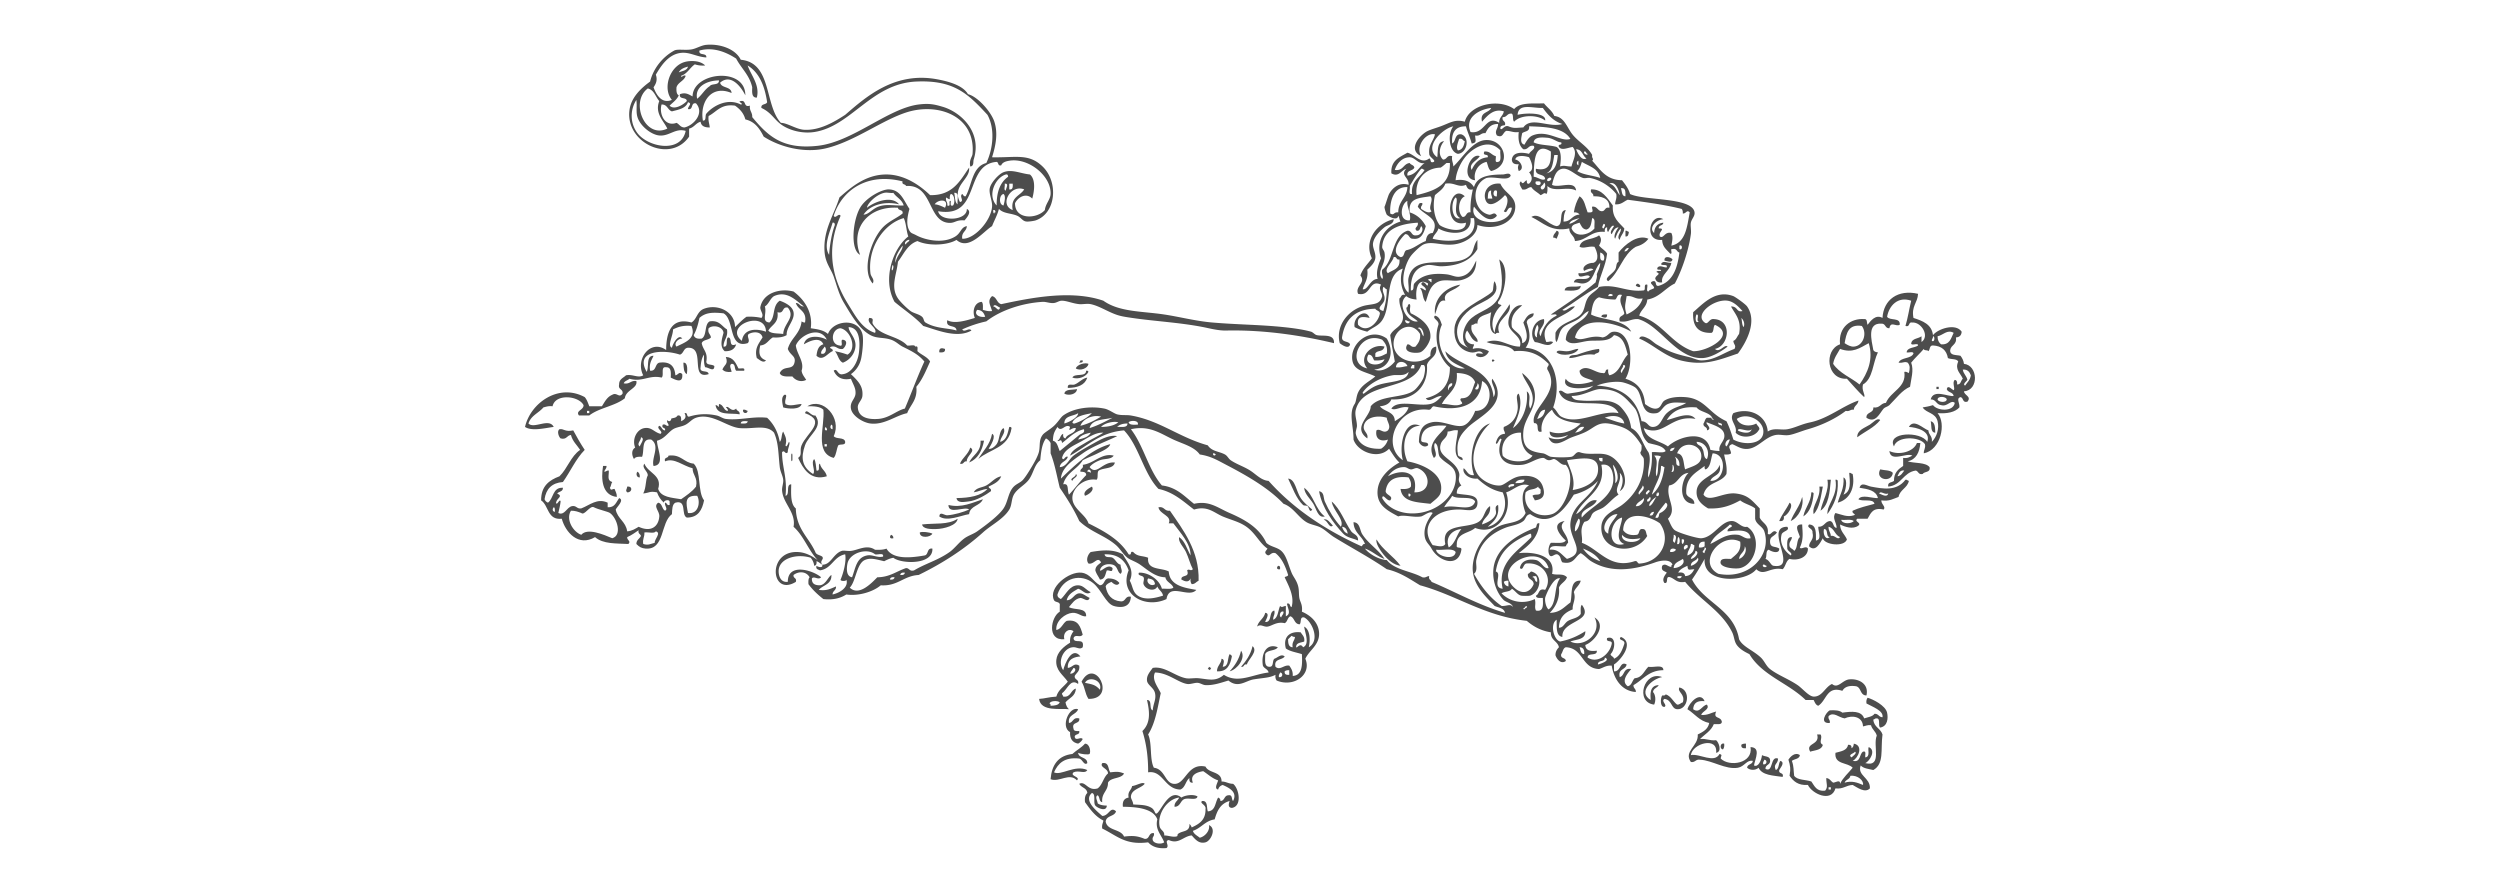 <svg xmlns="http://www.w3.org/2000/svg" version="1.0" width="700" height="250"><g fill="#4d4d4d" clip-rule="evenodd" fill-rule="evenodd"><path d="M435.852 64.602c1.203.251.206 1.554 0 2.249-.259-.17-.522-.334-.964-.321-.014-.98.678-1.25.964-1.928zm19.278 0c.519-.09.553.303.964.321-.136.615-.117 1.383-.964 1.285v-1.606zm6.425 2.248c-.81 1.119-2.023 1.833-3.535 2.25-3.644 2.138-4.509 7.056-7.71 9.638-1.415-.786 1.22-2 1.927-3.213.506-.87.149-1.814.964-2.249v-2.57c1.64-2.114 5.304-5.252 8.354-3.856zm-6.748 3.534c.805.055 1.006-.493 1.286-.964-.805-.054-1.006.495-1.286.964zm11.246 2.571c-.15-1.542 1.868-.925 2.249-.322-.17 1.1-1.548.493-2.25.322zm1.927.642c-.396 2.303-3.008 3.297-2.57 5.462-1.136.173-1.655-.272-1.928-.964-.137-1.038 1.926-1.275.322-1.927.1-.437.805-.267 1.285-.322.128-.77-1.463.179-.964-.964.755-.759 1.579.053 2.57 0 .309-1.164-1.386-.326-1.606-.963.63-1.13 1.612-.235 2.892-.322zm-8.674 6.426c-.049.799-1.089.095-1.286 0 .22-1.003.98-.54 1.286 0zm-50.443-.321c-1.107 1.687-5.088 1.82-4.177 4.498-1.894-.49-2.218 2.187-2.892 3.856-.528-4.386 2.896-7.6 7.069-8.354zm33.736.321c.032 1.834-3.726 1.293-4.498 1.285.186-1.741 3.202-.653 4.498-1.285zm94.46 2.249c-.123 2.555-1.933 3.423-1.286 6.748 2.578.85 5.101 1.754 5.463 4.819 1.292-1.734 6.342-3.488 8.033-.964-.062 1.01-.598 1.545-1.607 1.607.344 2.056-1.385 2.041-1.606 3.534-.127 1.626 1.708 1.29 2.892 1.606.452.62.849 1.293.963 2.25 3.949.43 4.261 7.39 0 7.71.098 1.143 2.204 1.418.964 2.892-1.465.394-1.015-1.126-1.927-1.285-1.358.404-.11 1.737-.322 2.892-1.234 1.335-3.35 1.79-6.103 1.606 2.486 2.836.95 10.291-3.856 11.246-.072-1.035.568-1.36.321-2.57-1.524-2.244-7.925-2.287-8.675.642-2.19-4.064 7.572-4.358 9.318-1.285 1.119-3.084-3.133-4.064-5.14-4.177 1.344-2.432 3.991.5 5.462.964.081 1.31 1.198 1.587.964 3.213 1.419-1.45 2.118-3.717 1.606-5.784-.607-2.446-3.19-2.24-4.176-3.855 1.132-.213 1.49-.22 2.891-.643 1.209 1.64 5.697 1.955 6.105-.642-1.19-.962-1.994 1.205-3.856.642-1.367-.132-1.361-1.637-2.891-1.606.773-3.009 4.969-.656 6.426-.964-.16-1.127-1.654-.917-1.928-1.928.322-1.275 1.297.05 1.928.321.541-.427-.536-2.148.321-2.891.565.077.732.553.643 1.285 1.125.054 1.011-1.13 1.606-1.607-.631-1.543-2.305-2.537-1.285-4.82-.423-.86-2.037-.532-2.892-.963-.372-2.199-1.745-3.395-4.177-3.534-1.032-.068-.781 1.146-1.285 1.606-.197-.445-1.237-.048-1.285-.642-1.128 1.335-2.45 2.477-3.534 3.855.815 2.113-.06 4.705-.322 6.747-2.26.958-3.87 3.254-5.783 5.141-.428.422-1.267.575-1.606.964-1.153 1.322-2.244 4.26-4.82 2.57-.118-1.724 2.045-1.167 1.928-2.891 1.886.279 2.01-1.203 3.534-1.285 1.373-3.301 5.82-4.272 5.14-8.675.672-.137.852.22 1.286.32.291-1.26.391-2.004-.321-2.89-.973-.443-1.148.152-2.57 0 .653-1.596 3.508-.99 4.176-2.571-.04-.71-1.362-.137-1.927-.322.216-1.497 2.251-1.175 3.212-1.927.054-.91-1.98.267-1.926-.643.256-1.349 1.968-1.245 2.891-1.928v1.607c2.375-1.66-.039-5.631-2.57-5.462-1.244-.28-.525 1.403-1.927.964.674-2.218 1.038-4.746 1.607-7.069-3.796-1.329-6.227 1.483-6.748 4.498.735 1.193 3.793.063 3.534 2.25-1.122.603-2.504-1.134-2.892.963-1.267.088-.983-1.374-2.25-1.285-4.075-.245-2.75 4.641-2.248 7.39.212.43.686.599 1.285.642-1.451 2.94-1.38 7.402-4.178 8.997-.473 1.712.759 2.863.321 3.534-1.727-1.592-3.23-3.409-4.819-5.14-5.74.332-6.506-8.072-1.927-9.639-.54-4.934 3.172-7.32 6.747-7.068.975-.118.667 1.047.964 1.606.836-1.066 2.219-3.025 4.178-1.928.264-5.1 4.332-8.07 9.956-6.748zm-20.563 13.816c.832.553 1.723 1.021 2.57.964 2.648-.18 3.824-3.701 2.25-5.783-3.814-.6-4.33 2.097-4.82 4.82zm26.025-1.928c-.02 1.091.375 1.766.964 2.25 2.456.207 2.798-1.7 3.534-3.214-1.736-1.065-3.05.708-4.498.964zm-1.607 1.286c.895.514.888-1.387.322-1.286.071.607-.363.71-.322 1.286zm-25.704 2.249c-.712 1.322-1.647 2.421-1.927 4.176 1.749 2.643 4.97 3.812 7.39 5.784 2.293-3.255 3.951-7.091 2.57-11.567-2.487 1.325-4.463 2.919-8.033 1.607zm35.663 8.675c-.212.361-1.488 1.245-.642 1.606.6-.898 1.43-1.567 1.606-2.892-.346-.94-.888-1.682-2.249-1.606.165 1.228 1.057 1.728 1.285 2.892zm-8.352 5.46c.133.809 2.477 1.049 2.57 0-.133-.807-2.478-1.046-2.57 0zm-92.532-23.774c.046 1.291-.824.85-1.607.642.048-.702.81-.69 1.607-.642zm-185.386 9.639c.148 1.004-.686 1.027-1.606.963-.115-1.384.799-1.24 1.606-.963zm177.353 0c-.584 1.6-4.675 2.243-6.104.963.138-.919 1.909-.173 3.213-.32 1.178-.134 2.023-.71 2.891-.643zm5.784 0c.42 1.383-.912 1.016-1.285 1.606-3.09-.41-4.445.91-7.069.964.038-1.06 1.588-.74 2.25-.964 1.46-.496 3.677-1.36 6.104-1.606zm-244.504 2.249c2.142.107 2.775 1.723 3.534 3.213.607.142 1.937-.437 1.607.642h-2.25c-.55-.52-.123-2.018-1.284-1.928-.866.38 0 1.676 0 2.25-1.227.156-2.05-.091-2.57-.643.558-1.442 1.73-1.428.963-3.534zm215.266.964c-.974 1.188-1.083-.976 0 0zm-115.987 0h.643c.15.685-.459.612-.964.642.06-.26.323-.32.321-.642zm-111.166.642c1.49-.163 1.019 2.843.964 3.213-.914-.48-.894-1.891-.964-3.213zm113.415.321c-.116 1.288-2.395 2.088-3.534 1.286.369-1.144 2.633-1.701 3.534-1.286zm-.642 1.929c.372-.053.571.07.642.32-.65 1.376-2.83 2.237-4.498 1.607.591-1.337 3.83-.027 3.856-1.928zm.321 1.927c-.672 2.113-2.715 2.852-5.462 2.892-.157-1.464 1.207-.677 1.928-.964 1.238-.494 2.177-1.733 3.534-1.928z"/><path d="M542.2 108.297h.642v.643h-.643v-.643zm-240.648.643c-.038 1.474-2.367 1.966-3.534 1.285.223-1.383 2.237-.976 3.534-1.285zm-81.93 1.607c1.213-.215-.157 1.491.322 2.57 1.199.8 3.118.04 4.498 0-.376 1.65-3.673 1.396-5.141.964-.238-1.199-.68-2.84.321-3.534zm13.816 11.565c.651.955 3.018.195 3.212 1.607.117 1.08-1.392.535-1.927.964-.54 1.066-.516 2.696-1.285 3.534-5.479-1.455-2.42-8.91-2.892-13.495-.91-.91-2.635-1.005-4.498-.963 4.317-2.697 9.799 3.244 7.39 8.353zm-.321-1.928c-.055-.48.115-1.186-.322-1.285-.417.428-.424 1.196.322 1.285zm-1.928-.642c-.888 1.22 1.179 1.412 0 0zm-.321 5.462h.642v-.643h-.642v.643zm-27.31-9.96c.653.098-.066-.929-.321-.964.735-.75 1.474 1.58 2.892.321.099.759 1.115.598.964 1.607-2.452-.457-6.266.533-6.748-2.57.904-.064.927 1.385.964-.322 1.244.148 1.209 1.576 2.25 1.928zm4.498-.321c.671-.136.85.22 1.284.322-.056.93-1.525.774-1.284-.322zm318.4 2.891c-1.637 2.112-4.29 3.207-6.426 4.82-.097-2 2.06-2.606 3.534-3.535.917-.577 2.08-2.067 2.892-1.285zm14.137.322c1.228.271 1.235 1.764 1.285 3.213-1.45-.05-.965-2.035-1.285-3.213zm-257.997 1.606c.372-.052.571.07.642.321-.862 5.686-6.212 5.838-9.317 8.675 1.344-2.296 3.279-4.004 3.855-7.068 1.295.57-.406 3.353-.964 4.177.717.2 1.667-.485 2.25-1.286.896-1.233.63-3.796 1.927-4.498.784 1.27-.84 2.469-.964 3.856 1.837-.411 2.104-2.394 2.57-4.177zm-122.092.965c1.003 1.89 2.059 3.725 3.213 5.462-2.495 2.537-4.01 6.057-6.104 8.996-3.089.232-4.719 1.921-5.141 4.82.18.463.502.784.964.963 1.604-1.18 1.24-4.329 4.177-4.176.054 1.125-1.13 1.011-1.607 1.606 1.805.856-.096 1.209-.321 2.57.218 1.094 1.069-1.415 1.285-.32-.126 1.158-.415 2.154-.642 3.212 1.782.826 2.256-1.592 3.855-1.928 1.279-.207 1.292.851 2.57.643 2.402-.923 4.472-2.976 7.39-1.607v1.286c2.053.124 2.386-1.47 3.213-2.57 1.555.555-.635 2.447-.964 3.212.514 2.592 2.851 3.362 3.213 6.105 1.385-.115 2.273-.726 3.213-1.285 3.333 1.569 5.554.088 5.784-2.892.116-1.507-1.79-2.77-.322-3.856 1.203.19.994 1.791 1.928 2.25.972-.487-.266-1.41 0-2.25.64.004.41.877 1.285.643v-.964c-.133-.713-1.761-.308-1.606.321-.86-.746-1.507-1.707-1.928-2.891-2.047-.397-2.01.098-3.855.321.918-1.858.538-3.605 1.285-5.14-.102-1.226-1.827-2.038-.964-3.214 1.003 2.647 5.047 3.207 3.855 7.069.757 2.349 3.771 2.441 6.426 2.892 1.508-1.063 3.057-2.084 4.177-3.535.545-2.578-.957-3.112-.964-5.14-2.662-.645-5.189-3.047-7.71-1.928-.413-1.268.935-.778.963-1.607 3.562-.456 4.232 1.98 7.069 2.25 2.19 2.2.993 7.787 2.891 10.28-.545 2.667-1.622 4.804-4.82 4.82-1.723-.74.127-5.053-3.211-4.177-.914.48-.894 1.892-.964 3.213-3.241 2.313-1.97 10.076-7.39 9.64-1.054-.086-1.742-.41-2.57-1.286.004-1.173.913-1.442 1.285-2.249-.137-.613-.918-.582-.643-1.606-1.037.676-2.001 1.426-3.213 1.927-.072.96 1.187 1.093.322 1.928-3.28-.178-7.121.053-9.318-1.928-4.659 2.783-8.292-1.355-9.318-5.14-4.074.433-3.606-3.677-5.783-5.141-.034-3.996 2.258-5.666 5.14-6.747 2.239-2.154 3.165-5.618 5.784-7.39-.889-1.36-2.12-2.377-2.57-4.177-1.19.096-1.156 1.414-2.892.964-.458-.316-1.156-2.022-.321-2.57 1.222-.238 1.515.836 3.854.32zm32.13 23.132c3.002.44 3.534-3.187 2.57-4.82-3.649-.151-3.108 2.007-2.57 4.82zm-37.27-.321c-.055-.481.115-1.186-.322-1.285-.417.427-.423 1.195.322 1.285zm15.422.321c-.58-.413-3.294-.96-4.498-1.606-1.12-.602-2.643 2.45-3.534 1.606-.86-.318-1.695-.662-2.892-.642-1.556 2.465.671 5.99 2.892 6.747 1.713-2.04 6.248-.052 8.675.964 2.842-.817 1.366-5.635-.643-7.069zm12.852 5.141c-.446.732-2.237.12-3.213.321.106 1.285-.574 1.784-.321 3.213 1.402.448 1.897.01 3.213-.321-.106-1.017 1.922-2.779.32-3.213zm90.925-25.383h.964c-.557 2.872-1.75 5.106-4.177 6.105.963-2.142 3.37-2.842 3.213-6.105zm263.138.643c-.24 2.652-1.183 4.601-3.534 5.14 1.96.612 4.94.202 6.105 1.607.336 1.622-1.436 1.135-1.928 1.928-1.243.28-1.143-.784-1.928-.964-3.548.521-3.995 4.144-7.711 4.498-.28-1.35 1.067-1.075 1.606-1.606-.031-2.281 1.221-3.278 2.57-4.177v-2.25c1.259.187 1.867-.276 2.571-.642-1.607-.965-6.086 2.011-6.426-1.285 2.732 1.305 6.803.21 7.711-2.249h.964zm-6.426 9.318c1.065-.113 1.394-.962 1.927-1.607-1.364-.186-1.49.866-1.927 1.607zm-259.603-8.033c1.735.917-1.163 2.373-.964 3.856-1.012-.155-.728.986-1.928.642.749-1.713 2.315-2.61 2.892-4.498zm-50.122 1.928c.443-1.023.319 1.135.322 1.607-.443 1.023-.32-1.135-.322-1.607z"/><path d="M168.858 130.466h.964c.05.8-.504.995-.642 1.607.577.04.678-.394 1.285-.322.07 1.447-.58 2.773.963 3.213-.327.422-.315 1.184-.643 1.607.28.934.481.361 1.285.321.25.714.676 1.252.643 2.249-4.178-.467-4.453-4.986-3.855-8.675zm357.598.964c1.197.302 2.84.159 3.534.964-.26 2.88-5.087 1.99-3.534-.964zm-347.959.643c.476.272.691.808.643 1.606-.956.068-1.133-1.145-.643-1.606zm339.283.321c.52-.09.554.303.965.321.771 3.928-.9 7.192-4.177 8.033.585-2.307 1.874-3.91 1.606-7.069 1.414.597.472 4.008 0 4.82 2.2-.889 1.818-3.444 1.607-6.105zm-237.433.964c-.594 1.547-2.107 2.178-3.535 2.891 0 .64.876.41.643 1.286-1.186.892-4.106 2.73-6.426 2.891-.842.06-2.978.607-3.213-.964 3.698-.05 6.897-.6 8.675-2.57-1.477.13-2.448.765-3.856.964.7-1.382 2.349-1.286 3.535-1.927 1.418-.768 2.476-2.3 4.177-2.571zm231.329.964h.964c-.33 3.525-.587 7.124-2.892 8.675.566-2.906 2.52-5.624 1.928-8.675zm2.249 0c.373-.053.572.07.643.32.22 4.03-1.026 6.668-2.892 9.319-.164-2.845 3.03-5.108 2.25-9.64z"/><path d="M534.488 134.643c-.423 2.04-2.503 2.424-2.891 4.497-1.439.49-2.56 1.297-4.82.964-.059 1.135 1.36 1.759.643 2.57-3.055-.698-3.633 1.08-4.498 2.57h-2.892c-.982.846 1.304 1.083.321 1.929-1.506 1.121-3.71.382-5.14-.322.055 1.978 1.323 2.745 1.926 4.177-.696 2.212-6.28 1.577-6.747-.321-.734 1.248-2.047 4.058-3.856 2.249.072-1.536 1.491-1.722.964-3.856.166-1.242-1.85-1.267-.964-2.249 2.088.054 1.938 2.347 1.928 4.498 1.76-.239.616-2.542.643-3.855 1.693.087 1.79-1.424 3.213-1.607 1.225.06.777 1.793 1.928 1.928.06-1.478-1.37-2.729-.322-4.177 1.678.417 3.323 1.265 5.141.643.949-.28-.745-.481-.321-1.285 1.83-.847 3.99-1.363 6.104-1.928-.339-1.589-3.364-.491-4.498-1.285.939-1.472 3.836-.211 5.462-.322-.501-2.177-2.836-2.519-5.14-2.891.489-1.73 2.052-.536 3.213-.322 3.262.604 7.168 1.384 9.638-1.927.52-.09.555.304.965.322zm-5.783 3.534c-1.125.451-2.057-.9-2.57 0 .7.243 2.26 1.264 2.57 0zm-9.639 7.711c-.69-.596-2.354-.216-3.534-.321.349 1.235 2.855 1.141 3.534.321zm-6.426 4.177c1.138-.363 1.829 1.35 2.57.321-1.48-.555-1.572-2.497-3.213-2.891-.085 1.156.594 1.548.643 2.57zm-.321.321c-1.18-.105-.286-2.284-1.607-2.249-.383 1.47.56 3.274 1.607 2.25zM175.605 136.25c1.707-.204 1.376 1.722 0 1.606-.602-.612-.035-.807 0-1.607zm130.123 0c.803 1.033-.935 2.265-1.928 2.57-.703-1.102 1.003-2.078 1.928-2.57zm203.699 0h.964c-.564 2.862-.885 5.97-2.57 7.71-.594-2.418 2.035-4.387 1.606-7.71zm-144.26.32c2.639 1.967 3.126 6.085 5.783 8.033-1.912.592-2.396-2.222-3.212-3.534-.95-1.525-2.474-2.776-2.57-4.498zm142.011 1.286c.374-.052.572.07.643.321-.273 2.834-1.01 5.203-2.892 6.426.474-2.525 2.114-3.883 2.249-6.747zm-2.57 1.285c.595 2.635-1.045 5.808-3.213 6.747.897-2.423 2.54-4.1 3.213-6.747zm-229.402.643c-.738 1.94-3.61 1.745-3.856 4.177-2.379.371-6.122 2.193-8.353.642.153-1.567 1.438-.26 2.249-.321 2.04-.153 4.494-.905 6.104-1.607-1.08-1.06-5.824 1.583-5.783-1.285 3.682.918 6.81-.688 9.639-1.606zm225.868.964c1.301.672-.479 3.502-1.606 3.855.148 1.006-.28 1.435-1.285 1.285.765-1.91 2.04-3.314 2.891-5.14zm-176.711 1.285c1.72-.327 1.6 1.186 3.213.964 3.725 5.414 8.264 11.242 8.033 19.599-.68.286-.95.978-1.928.964-.27-.373-.424-.861-.321-1.607-.46 1.201-1.562.91-2.57.321-.156-1.546 2.432-.35 1.606-2.57.568-.603.938.382 1.606-.321-.78-1.454-1.191-3.265-1.927-4.82-.7-1.474-2.23-2.79-1.928-4.177 1.665 1.12 2.196 3.374 3.213 5.141.054-3.376-2.971-6.452-4.82-8.996h-1.285c.944-2.203-2.584-2.498-2.892-4.498zm-56.226 3.213c-.158 1.836-3.771 2.856-6.104 2.891-1.3.02-3.602.055-3.856-1.285 3.504-.434 7.294.194 9.96-1.606zm-7.068 4.177c-.57 1.089-3.567 1.38-3.535-.322.579-.343 2.713-.095 3.535.322zm-11.567.321c.395.14.66.41.643.964-1.115.28-1.103-.495-.643-.964zm135.907 1.286c1.757 2.955 4.748 4.675 6.747 7.389-1.88-.199-3.59-1.695-4.82-3.213-.97-1.2-2.172-3.075-1.927-4.177zm-26.989 7.71v.643c-1.566.321-.593-1.71 0-.643zm-50.443 5.141c1.331-.062 1.088-1.697 2.25-1.928 1.513-.014 2.542.456 3.212 1.285-.526 1.03-1.655.279-2.249-.32-.64.323-1.373.555-1.606 1.284.413 2.373 1.642 3.929 4.177 4.177 1.562.17 1.135-1.648 2.891-1.285-.197 3.544-3.598 2.958-4.82 2.57-2.217-.702-3.425-4.54-5.783-6.426-3.298-2.635-8.34-1.682-9.96 3.213-.055.805.493 1.006.964 1.286 1.478-1.324 2.404-3.877 4.82-3.856 1.49.013 2.066 1.204 3.534 1.928-1.31 1.079-2.432-.769-3.534-.964-1.346.796-2.79 1.495-3.212 3.213 1.688.081 2.06-1.856 3.534-1.928 1.044-.05 1.776.774 2.891 1.285-.445 1.4-1.66.033-2.57 0-1.633.294-2.314 1.541-3.213 2.57 1.532.933 4.938-.01 4.82 2.571-1.245.22-2.195-1.08-3.856-.964-1.939.136-4.76 2.225-4.498 4.82 1.49-.331 1.765-1.877 2.892-2.57 3.314-.531 3.86 1.707 4.497 3.855-.777 1.063-2.021-.328-2.57.964.077 1.868 3.184-.425 2.57 2.57-.86.821-1.695-.194-2.892 0-2.48.303-4.27 4-2.57 6.426.498-1.958 2.511-6.842 4.82-3.856-1.506.122-3.68.582-3.535 3.213 1.374-.091 1.699-1.584 3.213-.642.236 1.629-.797 1.987-1.285 2.891-.124 1.194 1.302.84.964 2.25-2.19-1.664-3.012 1.614-4.498 2.57-.09.52.304.553.322.964 2.212.285 2.03-1.825 3.534-2.25-.07 2.18-1.878 2.62-2.892 3.856.143.821.45 1.478.964 1.928-2.196-.312-7.92.804-8.353-2.892 1.62-.084 2.608-.51 4.82-.642.528-1.935 2.136-2.79 3.213-4.177-1.338-1.951-3.498-3.157-3.213-6.105.21-2.187 2.155-3.783 3.855-4.82-.137-1.53.382-2.401.964-3.212-1.337-1.001-3.082.333-2.57 2.249-5.021.463-3.746-6.335-1.285-7.711v-1.607c.264-1.354-1.228-.845-1.607-1.606-1.743-3.498 4.197-8.142 7.711-7.711 2.436.298 3.136 2.384 5.14 3.534zm-8.353 24.739c1.126.183 2.096-1.43.964-1.607-.29.568-.776.94-.964 1.607zm-5.783 8.354c.25.07.374.27.321.642 1.147-.031 2.206-.15 2.57-.964-.644-.549-2.604-.468-2.89.322zm56.868-16.065c1.655 1.421-1.17 3.693-1.607 5.14-.989-.239-.617.883-1.606.643 1.385-1.614 2.674-3.323 3.213-5.783zm-3.213 1.285c1.45 2.016-1.067 5.26-3.213 5.783 1.453-1.545 2.65-3.347 3.213-5.783zm-3.212.964c.287.143.575.282.642.642-.46 2.324-1.252 4.317-4.176 4.177 0-1.602 1.182-2.03 1.285-3.534 1.098.171.492 1.549.321 2.25 1.782-.038 1.275-2.367 1.928-3.535zm-5.784 3.534c.26.06.32.323.643.321-.062.261-.323.32-.321.643-.26-.06-.32-.323-.643-.321.06-.26.322-.32.322-.643zm126.91 2.892c-2.837.483-6.94 4.178-3.213 6.426-.045-1.308-.49-4.095 2.25-4.177-.39.79-1.498.86-1.607 1.928.717.747.866 2.417.321 3.534-5.51-.67-2.807-9.703 2.25-7.711zm4.82 2.892c3.374.817 2.425 6.333-.643 6.104-1.708-.127-1.375-2.611-3.534-2.892-1.116.655.933 1.682 0 2.25-1.325.085-1.13-2.49-.643-3.213.457.027.91.053.964-.322 1.53.507 2.062 2.008 3.213 2.892.8.05.994-.505 1.607-.643.753-2.36-1.673-2.89-.964-4.176zm52.692 2.891c1.498.412 5.018 2.185 5.463 4.177.335 1.508.183 3.815-1.928 4.177-.71-.47.188-2.545-.964-2.57-.519-.091-.553.303-.964.32.12 2.13 2.04 2.46 2.57 4.178-.57 4.217.541 8.206-2.57 9.96-1.296-.31-2.782-.43-3.534-1.285-1.072 2.842 2.752 3.418 2.57 6.426-1.367 1.434-3.58-.3-4.82-.964-1.85.077-2.623 1.232-4.819.964-1.202 4.078-6.607 1.448-7.711-.964-2.758.187-4.086-1.055-5.14-2.57.345-2.01.208-2.821-.322-4.499.55-.868 1.868-2.232 3.213-1.285-.14 1.145-1.533 1.038-2.25 1.607.6 1.608.446 2.71.643 4.176.87 1.273 3.24 1.046 4.82 1.607.883 1.258 1.433 2.851 3.855 2.57.91-1.08.285-1.921.322-3.534.994.077 1.248.895 1.927 1.285.535.04 2.044-1.04 1.927.321.874-1.804 2.345-3.01 3.535-4.498-1.43-1.569-5.187-.81-4.82-4.177 1.511-.416 3.25-.606 3.534-2.249.701-.058 1.023.264.964.964.432-.21.6-.686.643-1.285 2.803.563 1.22 4.085-.321 4.82 2.359.538 1.777-1.864 2.891-2.57 1.08-.33.501.999.643 1.606 1.515-.182.57-2.327.964-2.892 2.19.92.217 3.976-.964 4.498 4.88 1.183 2.036-4.902 3.213-7.711-.297-1.202-1.31-1.688-1.607-2.892-1.043-.186-1.494.219-2.249.322-.087-2.78-3.022-3.232-5.14-2.25-1.68-.239-3.097-1.956-4.498-.642-.232.983.554.945.322 1.928-3.079.226-.967-3.088 0-3.535 1.49-.098 2.782.003 3.534.643 2.601-.358 5.34-.609 6.105 1.607 1.037-.355 2.322-.463 2.891-1.286 1.152-.08 1.178.965 2.25.964.341-1.847-2.844-2.935-4.499-3.855-.103-.746.05-1.234.32-1.607zm-4.499 16.708c.34-.336 1.71-1.25.964-1.607-.186.488-2.15.807-.964 1.607zm-.32 5.14c-.136 1.043-1.337 1.02-1.607 1.928 2.072-.608 3.538-.014 5.14.643.29-1.152-1.408-2.795-3.534-2.57zm-6.106 3.856h.643v-.643h-.643v.643zM301.873 198.58c-.515 1.627-2.91 1.374-2.57 3.856 1.285-.106 1.049-1.735 2.89-1.285.273 1.77-2.245.751-1.606 2.891.048.703.81.69 1.607.643.242 1.206-1.227.7-1.285 1.606.276 1.404 1.672-.172 2.249.643-.29.566-.718.995-1.285 1.285-1.533-.288-2.351-1.29-2.25-3.213-2.772-1.48-.243-7.343 2.25-6.426z"/><path d="M508.785 205.649h.964c.67.98-.647 2.284.643 2.891-.341 1.48-2.146 1.496-3.534 1.928-1.439-2.495 2.857-1.787 1.927-4.82zm-26.025 2.571c.103.743-.051 1.233-.321 1.606-.955-.028-.86-1.916.321-1.607zm6.105 0v1.284c-.84.09-1.381-.116-1.285-.964.286-.25.725-.345 1.285-.32zM271.35 46.93c.392 3.36-4.914 5.085-2.57 9.639 1.378-.25-.292-1.555.642-2.25.327.209.332.74.964.643 1.81-3.224 1.771-8.297 5.784-9.318 1.843-3.85 2.54-9.441.321-13.494-5.453-5.888-9.34-9.776-19.92-9.318-12.624.548-18.243 12.564-28.595 14.137-3.191.486-6.67-.37-8.996-1.927-2.163-1.45-2.939-3.52-5.784-4.82-.186-1.258 1.323-.82 1.607-1.606-.693-4.555-2.199-8.296-5.462-10.282.937 2.732 3.485 5.474 2.57 8.996-1.441.05-1.34-1.444-1.285-2.891-.762-3.415-3.066-5.288-4.497-8.033-2.41-1.574-6.204-3.404-10.282-2.249-.274 1.56 2.083.487 1.928 1.928-2.712-.156-4.613-1.547-7.069-1.285-3.496.373-5.58 3.547-7.068 6.104.499 1.474.084 2.51-.643 3.535.717 2.005 2.267 4.74 5.141 3.534-2.677-3.164-.67-9.381 3.534-10.603 1.635-.475 4.37-.471 5.783.964-1.17.1-2.091-.051-2.892-.321-1.402.953-2.084 2.627-3.855 3.213.077.828.552-.442 1.285 0-.445 1.483-2.108 1.747-2.57 3.213-.052 1.015-.012 1.939.642 2.249-.55 1.271-1.671 1.97-2.57 2.892 1.257 1.344 3.911-.275 4.819-1.286-.052-1.233-2.257-.312-1.927-1.927 1.541-.567 2.415.01 3.534.642.106-6.883 14.827-8.39 14.78-.321-1.122-2.252-4.009-6.226-7.068-3.534.398 1.635 3.106.963 3.213 2.891-5.59-2.388-8.926 2.427-8.033 7.711 1.08.117.536-1.392.964-1.927 1.76-2.112 5.89-4.5 9.639-2.57 1.134-.095-1.134-.87 0-.965 1.652-.367.669 1.902 2.57 1.286-.197 1.482.721 1.848.643 3.212 4.268 5.107 8.306 9.143 18.314 8.032 9.852-1.094 19.687-10.474 28.273-11.567 3.027-.385 4.495-.02 6.747.643 5.044 1.483 11.127 7.033 8.675 14.78-.188.595.13 1.88-.964 1.927-.377-1.9.565-2.612.643-3.534.91-10.586-9.658-14.516-18.635-11.567-6.882 2.263-14.308 7.993-22.169 9.96-6.382 1.599-13.387-.433-17.67-3.212-1.124-2.197-2.436-4.204-5.141-4.82-.47-1.78-1.566-2.93-2.892-3.854-3.981-.555-5.12 1.732-7.39 2.891-.19 1.369.231 2.125.322 3.213-1.424.032-2.404-.38-2.57-1.606-1.345.37-1.814 1.614-3.214 1.927v2.25c-5.314 7.69-17.881 1.722-16.706-7.39.451-3.507 3.087-6.055 5.783-8.033.924-3.73 3.528-6.908 6.748-8.675.913-.501 3.014-.03 4.819-.321 1.38-.222 2.697-1.149 4.177-1.285 3.807-.35 8.162 1.12 9.639 4.177 8.798.84 6.58 12.696 11.245 17.671 1.694-.013 4.302 1.786 6.426 1.928 4.422.295 8.646-2.277 11.567-4.177 5.728-4.93 13.74-12.164 25.704-9.96 3.168.583 7.268 1.682 8.675 4.177 2.713.648 6.486 4.934 7.39 7.71 1.025 3.151.457 6.447-.643 9.96 6.678.148 10.228-1.184 14.136 2.57 4.55 4.371 3.788 13.126-1.928 15.1-.379.131-1.893.388-2.57.322-1.134-.11-1.49-1.126-2.57-1.607-1.725-.768-3.836-.556-5.141-1.928-.46 1.79-1.298 3.2-1.927 4.82-2.399 1.434-6.508 6.963-9.961 3.855-2.577 1.57-8.007 1.749-10.923.322-2.809.94-3.832 3.665-5.462 5.782-.352 3.597-2.181 7.026 0 10.282.52.776 2.111 2.46 3.534 3.534.842.636 2.376.846 3.213 1.606.573.52.404 1.263.964 1.607 2.865 1.764 6.584 1.538 8.675 2.249-.011-1.81-3.125-.516-2.57-2.892 2.063 1.14 5.52.02 7.71-.642-.817-1.94-.073-4.384 1.928-4.498.443.413.318 1.395.322 2.249.77.194 1.466.462 2.57.321-.462-1.715-1.422-2.827 0-4.177 1.336.271 1.29 1.922 2.57 2.25 8.196-1.75 19.603-4.075 28.594-.965 4.481 3.196 10.843 2.92 17.028 3.856 4.417.668 8.84 1.852 13.494 2.249 6.907.588 13.393.609 19.92 1.285 2.297.237 5.437.635 7.71 1.285.587.168 1.01.82 1.607.964 1.66.398 5-.514 4.82 2.25-9.334-2.24-19.892-3.768-30.201-3.535-2.211.05-4.677-.622-6.426-.964-6.724-1.313-13.518-1.621-19.92-2.57-1.145-.17-2.406-.338-3.535-.643-2.815-.761-5.413-2.666-8.032-3.213-.995-.207-2.329.087-3.213 0-1.826-.18-3.42-.933-4.82-.964-.844-.018-1.373.527-2.249.643-1.093.145-2.197-.384-3.213-.321-5.597.344-11.665 2.28-15.742 5.462a33.95 33.95 0 00-6.748 2.249c.584 1.045 1.94-.676 2.57.321-4.058 2.338-9.822-.224-13.494-1.285-2.353-2.572-5.356-4.496-8.032-6.747-3.482-6.332-.442-15.003 3.855-18.313-.582-1.56-.565-3.72-1.285-5.141-5.589 1.595-10.142 8.253-9.317 15.422.13 1.13 1.28 1.667.642 2.892-3.12-3.438-.678-11.723 2.57-15.423 1.73-1.968 4.187-2.845 5.784-4.176.242-1.206-1.227-.7-1.285-1.607-8.237-.56-13.466 5.69-10.603 13.173-2.776-1.338-2.13-9.483 0-13.173 1.628-2.82 6.05-5.195 8.032-5.14 3.304.09 4.118 2.992 5.784 5.461-.685 2.485-.914 4.558 0 6.105.467.79.845.7 1.927 1.285 2.398 1.295 7.45 2.488 10.925.322 1.618-1.01 1.531-2.589 3.213-2.892-.083 1.524-1.565 1.648-1.286 3.534 3.327.188 8.032-4.927 8.354-8.996.126-1.593-.946-3.577-.643-5.14.3-1.54 2.473-3.97 3.856-4.498 2.35-.898 4.6.337 7.39.642 1.803 1.522 1.107 5.137.642 6.748-1.716-1.734-3.948-.44-4.819 1.285-.05 4.737 6.14 4.443 8.354 1.928.183-1.772 1.54-2.932 1.606-4.499.212-5.101-6.245-10.218-11.566-9.317-.707.118-1.908.354-2.25 1.285-1.03.281-.665-.834-1.285-.964-9.304.762-4.253 15.881-16.386 13.816.534 3.048 8.196 2.67 8.033-.643 1.568.759-.105 2.563-.643 3.213-2.615-.23-2.655.97-4.82.643-5.47-.828-4.187-10.789-11.566-10.28-.131-.62-1.245-.255-.964-1.286-9.907-2.545-17.014 2.48-19.277 9.638.484 1.002 1.385-.944 1.927 0-3.448 7.743-3.053 14.917.642 22.17.625 1.227 1.51 2.653 2.25 3.855 1.68 2.735 3.464 5.708 6.747 6.747.828-1.34-2.56-2.686-1.607-4.176 1.605.02.644 1.022.964 1.606 1.91 3.483 7.08 3.29 9.64 6.105.665.191 2.11-.397 2.248.321.967-.324.57.716.643 1.284 1.088 1.055 2.753 1.531 3.534 2.892-1.141 2.5-2.179 5.103-3.856 7.069.382 3.701-1.658 4.98-2.57 7.39-3.178.621-6.356 3.36-10.281 2.891-2.044-.245-5.103-2.086-5.463-4.177-.328-1.907 1.18-2.652 1.286-4.177.104-1.518-.582-2.408-1.286-4.177-2.417.503-3.993-.373-4.819-2.249 1.067-.906 1.006 1.373 2.57.964 2.24-.263 4.133-2.975 4.498-6.104.337-2.897.284-6.937-2.892-7.069.019 1.47 1.99 2.844 1.928 5.14-.06 2.173-1.58 4.093-3.535 4.82-1.26-.561-1.35-2.29-2.249-3.213a21.62 21.62 0 013.535.964c2.761-1.654.922-6.754-1.928-7.39-2.576.122-3.055 4.488-.321 4.82 1.351.495.05-1.663.963-1.607 1.669.258.684 2.043 0 2.57-1.562.277-1.65-.92-3.213-.643-1.174.505.747.48.322 1.284-1.466.589-2.686 2.928-4.498 1.286.163-1.55.571-2.856 1.927-3.212-1.011-2.31-4.017-.835-5.462 0 .588-2.723 4.38-2.4 6.426-1.286-1.944-3.999-7.469-1.38-8.675 1.607.26 2.461 2.467 4.542 1.608 7.068.157 1.128.818 1.752 1.285 2.57-1.542.807-3.16.023-3.856-.963-1.52.02-3.162.163-3.535-.964 1.184-2.409 3.77-.431 4.177-3.213.234-1.605-1.281-1.778-1.928-3.534.826-3.03 3.489-4.223 3.856-7.711.258.17.52.335.963.321.624-3.302-1.944-3.411-2.57-5.462 1.072-.001 1.097 1.045 2.248.964-2.218-1.666-4.717-4.53-8.353-2.892-1.128.694-1.427 2.214-2.57 2.892.624 1.994-1.044 4.287 1.284 4.498 1.78-1.543.679-4.628 2.892-6.105 1.824.67 3.559 1.632 3.856 3.213.42 2.229-2.046 4.132-1.928 6.426-.942.558-2.24.758-3.856.643-1.245.682-1.726 2.128-3.534 2.249-.557 2.292-.17 3.543 1.607 4.177-.784.97-1.995-.34-2.57-.643-.727-2.698.559-4.052 1.606-5.782-.42-1.707-2.545-1.674-3.856-.964-.763.628.588 1.798-.321 2.57-5.463 1.655-3.608-6.628-6.747-8.353-3.016-.326-5.033-.26-6.748 1.285-.364 1.777-.844 3.439-1.606 4.82.244.827 1.025 1.115 2.249.963 1.511-.844.676-4.037 2.249-4.82 2.74-.382 3.327 1.386 4.82 2.25.367 2.294-.99 2.867-.964 4.82 1.494.208.479-2.092 1.285-2.571 1.328.063-.097 2.881 2.249 1.928-.385 1.328-1.431 1.996-3.213 1.926-1.433-1.255-.831-3.343-.321-5.14-.194-1.79-2.976-2.36-4.177-1.285-.351 1.423.544 1.598.642 2.57-.61.782-2.205.58-2.57 1.607.293 1.849 1.777 2.507 1.285 5.141.018 1.16 1.69.666 2.25 1.285-.05 1.801-1.58.329-2.571.321-.385-.9-.353-2.217-.321-3.534-.63.87-.867 2.132-.964 3.534-.373 1.766 2.154.63 2.249 1.928-5.291 1.63-.95-7.138-5.462-7.39-1.63-.13-1.417 1.582-2.57 1.928-4.527-1.505-12.783-1.288-9.317 4.82.763-1.38-.26-4.544 1.927-4.498-.514 1.199-1.295 2.132-.964 4.176 1.805.198 1.299-1.913 2.57-2.249 3.088-.409 4.322 1.032 4.499 3.535.801-.085 1.073-1.206 1.927-.322.269 2.778-1.94 1.568-3.212.964.055-1.448.156-2.941-1.285-2.892-1.69-.297-.473 2.312-1.286 2.892-3.461-.83-5.381 1.362-8.996.321-.483.481-1.353.576-1.606 1.286 1.737.345 1.912-.87 3.534-.643.472 2.047-2.962 2.476-3.213 4.82-2.725 2.201-7.191 2.661-9.96 4.819h-2.892c-1.035-1.35 1.358-1.493 1.285-2.892-1.355-2.642-7.902-3.3-8.675.322-1.105-.14-1.8.127-2.57.32-1.31 1.583-3.506 2.277-4.177 4.5 1.536 1.633 5.786-1.66 7.068.963-2.325.285-6.117 1.292-8.032 0 1.529-6.722 9.428-12.308 16.708-8.354.61.676.924 1.646 1.285 2.57h3.534c.787-1.247 1.453-2.616 2.892-3.212 1.324-.816 1.88 1.03 2.892-.322.206-1.384-1.315-1.041-.964-2.57-.018-1.518 1.173-1.826 1.928-2.57 1.889-.378 3.444.89 4.82 0-2.312-4.485 2.007-10.246 6.426-7.069-.003-4.576 1.262-9.298 7.067-7.711 1.543-.894 1.549-3.107 3.534-3.856 3.873-1.461 8.698.819 8.675 5.141 1.05-.985 2.018-2.053 3.213-2.892a14.825 14.825 0 014.177.322c.81-.903-.29-1.848-.321-2.892.674-4.063 5.446-5.513 9.318-4.498 2.874 2.131 5.456 5.635 4.82 10.281 1.562.252 3.466.408 4.819 1.607 1.425-3.893 8.422-4.578 9.639 0 .403 1.518.009 5.066-.322 6.747a7.15 7.15 0 01-2.891 4.498c2.041 1.947 3.47 3.41 3.213 6.105-.122 1.265-1.36 2.002-1.286 3.213.177 2.896 3.026 3.429 5.784 3.213 3.069-.241 5.117-2.368 7.39-2.892 1.86-4.352 3.498-8.924 5.462-13.173-1.679-2.002-3.346-2.797-6.105-4.177-1.013-.507-1.851-1.464-3.213-1.928-2.159-.734-3.888-.27-5.783-1.285-3.08-1.651-5.32-5.52-7.39-8.996-1.465-2.458-1.968-4.763-2.892-7.39-.786-2.237-2.362-3.795-2.57-7.069-.389-6.067 2.662-10.199 4.177-15.1 3.39-2.975 7.355-6.314 12.851-6.426 5.078-.103 9.473 2.83 12.531 5.783 6.34.132 8.397-4.023 10.923-7.708zm-81.286-26.667c.987-.406 2.297-.487 2.57-1.607-1.11.282-2.11.677-2.57 1.607zm5.14 7.39c1.33-1.026 2.094-2.62 3.535-3.534.557-.836 2.652-.132 2.57-1.606-3.538.023-6.86 1.884-6.104 5.14zm-10.602.643c-1.066-1.184-1.409-3.09-3.213-3.534-5.075 3.764-.814 14.276 5.462 11.245-.998-2.144-3.6-4.277-2.25-7.71zm-6.105 8.996c3.022 3.96 12.186 5.706 13.495-.643-2.906-.864-4.609 1.56-7.39 1.285-2.322-.229-5.354-2.681-6.105-5.14-.48-1.572-.065-3.128-.321-4.82-1.892 3.042-1.664 6.716.321 9.318zm9.64-6.105c-1.223-.385-1.241-1.973-2.893-1.928-.783 2.694.963 6.348 4.177 5.14.806.373 1.076 1.281 2.25 1.286 2.626-.6 5.645-4.06 3.211-6.747-1.583-.299-.631 1.938-2.249 1.606 0-.873 1.352-1.504 0-1.927-.597 1.757-2.636 2.075-4.497 2.57zM282.273 49.5c-.036-.392-.096-.761-.642-.643-2.992.86-5.26 5.893-2.57 8.675-.027-3.775.993-6.503 3.212-8.032zm-.642 3.855c-.04-.535 1.04-2.044-.322-1.927.184.565-.388 1.887.322 1.927zm.964-.32c1.003.146 1.027-.687.964-1.607h-.964v1.606zm.964 5.783c-.68-3.679 2.08-3.918 3.213-5.784-3.726-1.535-7.126 4.316-3.213 5.784zm-33.415-4.82c-.83.15-1.728-.195-2.57 0-2.266.525-4.723 2.958-4.82 4.177 1.84-1.525 6.785-3.623 8.996-.964-4.256-1.017-8.301.31-9.96 2.892 1.445-.034 2.436-1.608 4.177-2.25 2.223-.818 4.44-.21 7.068-.32-.473-1.67-2.032-2.252-2.891-3.535zm17.992 3.212c-.196-1.195.607-3.391-.964-3.212.296 1.096.136 2.649.964 3.212zm-6.426 0c.899.06 1.737.423 2.892.964 1.328-2.583-1.94-2.422-2.892-.964zm3.535.322c1.264.515.112-1.387.963-1.285.074.569-.324 1.61.643 1.285.647-.668.447-3.215-.643-3.213-.721 1.194.42 2.064-1.285.964-.257 1.115.48 1.235.322 2.25zm15.743 0c.181-.697.768-2.63 0-3.213-1.245.23-1.389 3.007 0 3.213zm-2.57 2.248c.018-.195.047-.38.321-.32-.036-.393-.096-.762-.643-.643.05.378-.055.912.322.963zm-24.74 8.676c.094-.655.87-.63.964-1.285-.708-.135-1.772.962-.964 1.285zm-2.892 5.14c.132-1.909 2.162-3.612 1.928-4.82-.854 1.189-2.383 3.394-1.928 4.82zm-.642.964c.009.168-.126-.832-.322 0-.437 1.858.36 1.156.322 0zm29.88 11.567c-.5-.074-1.499-1.235-1.928-.321.868.033 1.456 1.746 1.928.32zm-4.177 2.57c-.33-1.063-.89-1.894-2.249-1.928-.997 1.313.653 2.196 2.25 1.928zM232.153 71.35c.154-2.393.652-5.848 1.606-8.354-.036-.39-.096-.76-.642-.642-.624 2.353-2.662 6.431-.964 8.996zm-14.459 16.064c.434 3.004-1.628 3.512-2.57 5.14.75.966 2.696.733 4.177.965.151-3.032 3.555-4.641 1.285-7.39-1.743-.351-.92 1.864-2.892 1.285zm-9.96 8.033c.433-3.233 3.599-3.659 6.748-2.57-.183-6.291-12.078-1.655-6.748 2.57zm-19.277-3.213c-.028 1.942-1.683 4.577-.32 5.14.289-1.314 1.935-3.979 2.89-2.57-1.138-.052-2.46 1.372-1.606 2.249 2.06-1.083 5.738-2.14 4.177-5.783-2.272-.238-3.79.28-5.14.964zm41.447 6.747c1.327.552 1.722-1.456.964-1.927-.286.677-.98.948-.964 1.927zm-65.544 16.706h.643v-.642h-.643v.642z"/><path d="M427.177 143.64c-.996-2.56-1.563-6.407.964-7.712-2.47-.965-4.392 1.387-6.426 1.927 2.082 5.817-2.686 12.31-8.675 9.96-1.735 1.585-5.278 1.362-5.141 4.82-.31 1.165 1.443.27 1.285 1.285-.776 5.19-6.412 3.26-8.354-.321-.68-1.255-1.705-1.769-1.927-3.535-.324-2.57 1.018-4.63 2.249-6.426-.8-.675-2.3.683-3.212.964-2.306.372-4.965-.596-6.426 0-3.249-1.763-6.15-3.26-5.784-7.39.318-3.583 3.464-6.243 6.105-7.71-1.17-1.08-1.989-2.51-2.892-3.855-3.061 3.203-8.846.827-9.96-2.57.032-3.742-1.433-7.33.321-9.961.44-.66.442-2.1.964-3.213 1.039-2.215 3.16-3.071 4.82-4.498-2.714-1.379-5.945-1.48-6.426-4.498-.775-4.858 5.093-9.425 9.639-6.105 2.241 3.769.985 8.307-3.535 8.675 2.325.927 4.692-.872 5.783-2.25-.421-2.47-.957-4.826-1.285-7.389.857-1.888 3.154-2.232 3.534-4.498.31-1.851-1.148-3.378-.964-5.783.57-.288.41-1.304 1.607-.964-1.16-2.028-1.635-4.77-.643-7.39-5.321 1.78-2.943 10.18-5.783 14.458-1.09 1.641-2.656 1.974-4.177 3.213-1.285-.321-2.497-.716-3.535-1.285-.62-2.7 3.099-5.547 4.177-2.57-1.779-.393-3.655-.638-3.213 1.927 2.468 2.635 5.736-.71 6.105-3.213-.103-.754-.995-.719-1.285-1.285-5.698.087-8.566 3.001-9.318 8.033-.06 1.453 1.843.942 2.25 1.927-.343 1.585-2.445.058-2.892-.32-1.305-5.138 2.785-9.72 7.39-10.604 2.196-.42 3.94-.226 4.498-2.57-.095-1.309-1.129-1.869-.322-3.213-3.433-1.663-2.75 3.42-6.426 2.57-.95-2.112 2.32-3.087.643-5.14.662-2.015 2.114-3.24 3.212-4.82-2.378-5.016 1.498-9.922 6.105-10.924-.015 1.513-1.738 1.567-2.57 2.25-1.089.89-2.959 2.605-3.214 4.497-.177 1.316.857 2.692.643 4.177-.195 1.355-1.387 2.383-2.25 3.213.348 2.596-.783 3.714-1.284 5.462 1.422.344 2.074-2.847 4.176-2.891-.533-1.937.268-4.138.964-5.784-1.723-5.109 1.37-9.059 5.462-10.281-.327-.423-.315-1.185-.642-1.607-.279 1.654-2.924.078-3.213-.321-.174-.24-.673-1.693-.643-2.25-.024.456.985-2.988 1.285-3.534.985-1.786 2.943-3.385 5.462-2.57.203-2.122-2.448-2.605-.642-4.498-1.436.412-2.112 2.473-4.177 1.285-.23-3.657 2.344-4.51 4.498-5.783 2.003.479 3.832 3.391 6.105 1.606.62.13.028 1.471 1.285.964.607-.525-1.295-1.256-1.285-2.249-.27-2.626 1.178-3.534 1.606-5.462-2.525-.628-5.575 3.445-3.855 6.105-3.451-1.54-1.217-5.105 1.285-6.748.92-.604 2.68-1.05 4.177-1.606 2.677-.993 4.005-2.051 6.747-1.285 1.212-4.753 9.413-6.696 13.816-3.535 1.654-2.004 5.616-1.473 8.354-1.606.928 1.213 2.259 2.024 2.891 3.534 2.724.297 3.39 2.827 4.82 4.82 1.648 2.298 4.413 3.603 5.783 6.104-.19 1.026.603.994 0 1.607 2.22 2.386 3.804 5.406 8.354 5.462.894 1.141 1.795 2.275 2.249 3.855 3.701 1.858 16.814.888 17.992 4.82.39 1.305-.733 2.01-.964 3.213-.171.888.154 2.092 0 3.213-.648 4.711-2.57 10.28-4.498 13.816-2.751 1.319-4.244 3.895-7.71 4.498-.15 2.101-1.76 2.738-2.25 4.498 6.487 1.868 8.885 7.822 15.1 9.96 3.986.12 12.338-4.491 6.105-7.39-.574.497-.214 1.928-.964 2.25-3.782.14-5.385-1.898-5.14-5.784 2.763-2.348 6.26-6.386 11.246-4.498.517.196 3.38 2.207 3.855 2.892 2.835 4.083.013 9.717-2.57 13.173-5.428 1.843-9.442 3.593-16.065 1.928-4.508-1.133-8.053-4.736-11.567-6.105.368-1.192 2.041-.248 2.57 0 .706.329 1.635 1.241 2.25 1.606 2.92 1.732 4.595 2.552 8.996 3.535 1.241.276 2.474.952 3.534.964 3.577.038 6.034-2.038 9.318-3.213.542-1.072-.204-1.097-.321-2.25.855-.322 1.059-1.296 1.606-1.927.74-4.061-1.127-5.513-2.249-7.711 2.021-.02 1.415 1.742 3.213 1.285-.941-.997-2.3-2.615-4.177-2.892-3.777-.555-9.469 3.817-6.426 6.105.945.784 1.215-1.164 2.57-.964 5.21.197 4.357 7.51.322 8.354 1.29 1.263 2.642-1.466 3.534-.643-1.845 1.411-4.691 3.136-7.068 3.212-7.286.234-11.785-9.222-17.992-10.924-2.045-.117-2.843 1.012-5.14.643-.461-1.639.982-1.373 1.284-2.25-.425-1.887-1.807-3.396-.642-5.14-1.53-.458-1.242.901-1.928 1.285-1.665-.049-3.193-.234-4.498-.643-1.728.629-1.929 2.784-2.25 4.82 2.76 1.545 9.447 1.31 11.246 4.82-4.357-2.627-14.122-4.894-15.743 1.606 1.791 1.455 4.13-.9 7.712 0 1.674-.281 1.762-1.576 3.212-1.607 4.955-.107 5.642 9.178 3.213 13.173 3.194.983 5.203 3.15 5.462 7.069 1.06.785 2.154 1.446 3.212 1.285 1.362-.207 1.343-1.681 2.249-2.249 1.522-.954 3.787-1.106 5.783-.964 5.579.396 6.573 4.525 11.567 6.747.791 1.565 1.371 3.341 1.928 5.141 2.938 1.604 7.785 1.41 8.352-1.606.664-3.516-4.338-6.274-7.39-4.177.764 1.862 3.512 2.333 5.463 1.285.264.674 1.322 1.253.642 1.928-1.176 1.987-4.751 2.38-6.426.642.548-2.13-1.982-3.468-.642-5.462 4.594-1.75 9.305.633 9.638 5.141 1.664-1.133 3.68-.338 5.462-.642 2.185-.374 3.709-1.352 6.425-1.928 5.102-1.082 9.087-4.613 13.494-6.105-.075 1.21-1.21 1.361-1.285 2.57-1.014-.156-1.135.58-2.249.322-2.556 1.954-6.248 3.896-10.603 5.14-1.72.492-3.706 1.344-5.14 1.607-1.4.257-2.614-.219-3.856 0-3.383.594-5.37 4.457-8.996 3.856-1.3-.216-2.315-.981-3.213-1.286-1.568.583-.427 1.251-.322 2.57-.379.37-1.135.364-1.928.322.284 1.751.884 3.187.643 5.462-1.535 2.658-5.435 2.077-6.426 5.783 1.56 2.365 5.415-.722 8.996-.322 3.502.393 4.534 1.933 6.747 4.177v2.57c.679 1.572 2.622 1.876 2.249 4.499.82.897 1.404-1.565 2.57-.322-.91 1.25-1.95 1.051-1.927 2.57.027 1.834 1.418 1.15 2.57 1.929.08 1.703-2.345.798-2.89.32-1.003.176-.494 1.864-.965 2.571 1.206.4 1.453 1.805 2.25 1.928 7.232 1.115-2.898-10.91 3.855-10.924.895 1.13-1.44 1.177-1.607 2.249-.635 2.449.887 4.675 2.57 5.783.69-.726-.831-1.055-.963-1.927-.01-1.507-.282-3.28 1.285-3.213-.019 1.052-.914 1.228-.643 2.57.219.638.978.735 1.286 1.285 1.07-.75.586-3.055 1.606-3.855-.315-1.361-1.928-3.62.643-3.535.04 1.934.498 4.064-.643 6.426.263.781 1.694-.637 2.25.322-.01 2.587-2.993 3.465-5.142 2.891-1.029.577-1.097 2.116-1.927 2.892-3.574-.755-5.15 2.088-7.39 0-2.867 3.762-15.082 4.209-14.459-2.892-1.115 1.99-2.254 3.957-3.534 5.784 3.38 6.58 11.7 8.22 13.173 16.707.974 2.099 3.904 3.071 6.105 5.14.982.924 1.427 2.312 2.57 3.213 2.09 1.646 5.179 2.777 7.71 4.498 1.369.931 3.143 3.172 4.499 3.213 2.419.073 3.183-2.683 5.14-3.534 1.65 1.45 2.904-1.093 4.82-1.285 2.712-.272 5.576 1.304 4.82 4.498-1.826.003-1.416-2.227-2.892-2.57-2.006-.294-3.242.184-3.856 1.285-4.397-1.458-4.387 2.708-6.747 4.176-.73-.234-.961-.966-1.285-1.606h-2.25c-4.795-4.735-12.194-6.869-15.742-12.852-1.323-.63-2.716-1.422-3.534-2.57-.763-1.072-.7-2.338-1.285-3.535-2.958-6.039-8.944-8.974-13.174-14.137-2.266.447-2.825-.815-4.176-1.284-1.545-.474-.296 1.847-1.607 1.606-.848-1.008.151-2.227.643-2.891-.57-.502-1.712-.43-1.286-1.928.896-.858 1.587.3 2.57.321-.052-.372.072-.571.322-.642-.714-1.698-3.531-1.106-4.82-.643-5.562 2-12.186 3.243-17.992-.321-.993-.61-1.76-1.625-2.892-2.25-1.642.93-1.837 3.304-5.14 2.571-.466-.499-.43-1.499-.964-1.928-.925-1.038-1.896.79-2.57 0-.696-.929-.265-2.88.32-3.534 1.539-.067 3.532.32 4.177-.643-1.49-1.314-4.418-4.749-.32-5.462-2.296 2.036.975 3.54.963 6.105-.3.235-.487.584-.643.964-1.57.25-4.353-.712-4.498.964 2.416-.226 3.189 1.298 4.82 2.57 5.759-1.673.584-5.483.964-9.96.47-5.58 5.492-6.751 7.71-11.888-1.69 1.844-3.934 3.133-6.746 3.855-2.034 3.202-6.171 9.654-12.21 5.462-1.295.214-1.16 1.322-1.927 1.927-1.488 1.174-3.454 1.248-5.14 1.928-3.868 1.56-6.963 4.054-8.033 8.997-.244 1.127.527 2.902-.642 3.855 1.989 3.58 4.422 6.716 7.71 8.997 1.53.12 2.403-.765 3.214.32-.352-1.146-1.743-1.254-2.57-1.926-1.787-1.763-3.358-5.227-2.892-8.996.736-5.944 7.014-9.502 11.566-11.246.756-.1.19-1.522 1.286-1.285-.393 4.32-3.184 6.242-5.783 8.354 4.414-.517 10.46.765 9.318 5.783 1.448.497 3.011-.252 4.177.964-.43 1.283-1.75 1.677-2.25 2.892.313 2.945-.832 5.333-2.57 7.068 2.889-.003 4.072-1.71 5.783-2.891.646-2.353-.327-6.325 2.892-6.105-.344 1.37-1.498 1.93-1.928 3.213.692 2.007-.471 3.251-.32 4.82-2.148.85-3.795 2.202-3.856 5.14 1.247.01 1.55-1.338 2.57-1.928 1.24-.717 2.684-.703 3.534-1.927.038-.926-.175-2.104.321-2.57 3.588 4.85-5.768 4.296-5.462 8.995-1.87-.272-1.535-2.747-1.606-4.819-1.945 1.182-.808 5.658.964 6.105 2.793-.527 5.052-1.59 7.068-2.892.1 2.456-2.493 2.22-4.177 2.892 3.807 1.93 9.079-2.426 6.748-6.748 3.601 2.198-.05 6.804-2.57 7.712.063 1.543 1.36 1.853 3.212 1.606.175 1.674-2.594.404-2.57 1.928 2.943 1.874 6.276-1.144 6.747-3.855.245-1.208-1.706-.221-1.285-1.606 2.628-.844 2.321 3.172.964 4.498.095.656.87.63.964 1.285 1.66-.697 2.3-2.412 2.891-4.177.276-1.28-1.983-.87-.963-1.928 3.997 1.662-.21 6.67-1.928 7.71v1.928c1.97.123 1.59-2.993 3.534-1.927-.252 1.57-2.5 1.141-1.928 3.534 1.445-.377.955-2.686 3.213-2.25-.998 1.198-2.956 3.373-.964 4.82 1.145-.247 1.21-1.574 1.928-2.249 2.185-.17 2.626-2.087 3.856-3.213 1.407.308 4.218-.79 4.177.964-4.14.037-5.681 2.673-8.354 4.177-.084.94.726.987.642 1.928-4.353-.292-6.262-4.245-6.747-7.39-1.59-.092-2.39.609-3.534.964-4.944-.197-4.386-5.896-9.318-6.105-.813.258-.819 1.323-1.285 1.928-.303 1.373 1.272.87 1.285 1.928-1.398 1-2.533-.548-2.891-1.607-.01-1.08.441-1.699.964-2.249-.372-1.77-2.368-1.916-2.25-4.177-2.857-.464-4.96-1.68-6.748-3.213-11.926-1.354-19.467-7.093-29.88-9.96-2.877-1.727-5.567-3.642-9.317-4.498-4.7-3.235-9.873-5.966-14.78-8.996-1.221-.755-2.228-1.806-3.534-2.57-1.223-.718-2.946-.86-4.177-1.607-2.395-1.454-3.714-4.215-6.425-5.141-4.116-4.365-10.149-7.841-16.065-10.923-2.453-1.279-4.275-2.42-7.39-2.892-1.55-2.174-4.628-2.906-7.39-4.177-3.552-1.634-6.654-4.072-11.888-2.891 3.565 4.574 4.9 11.38 8.676 15.743 4.2.511 6.342 3.081 8.996 5.14 4.289-.972 6.557 1.097 9.96 2.57 4.463 1.932 8.302 4.172 10.282 8.354 1.168 1.12 2.999 1.197 4.176 2.25 1.435 1.28 1.88 3.604 2.892 6.104.52 1.284 1.552 2.231 1.928 4.177.208 1.074.066 2.265.321 3.213.265.983.863 1.695.643 3.534 2.674 1.128 4.764 3.245 4.82 6.105.064 3.274-2.78 4.714-3.856 7.068 1.884 4.46-3.214 8.124-8.033 6.105-.27-.373-.424-.861-.321-1.607-1.633.873-3.212.818-6.105 1.285-2.25.365-4.34 2.562-7.068.322-1.978.568-4.123 1.39-6.426 1.285-.783-.036-1.436-.603-2.25-.643-.857-.04-1.988.467-2.891.322-2.56-.411-5.333-3.141-8.996-3.213-.978 1.984.74 3.907 1.607 5.783-.816 3.696-1.442 8.329-3.535 11.567 1.166 2.476.37 6.911 1.606 9.317 3.065.37 3.074 4.164 5.462 4.499 3.425.479 3.77-5.963 8.997-4.82.925 1.965 4.53 1.253 4.498 4.177 1.284 0 1.928.643 3.213.643 1.642 1.202 2.658 6.257-.321 6.747-1.195-.075-.9-1.14-.643-1.928-2.461.644-3.521 2.69-4.177 5.14-2.697.41-3.765 2.448-6.104 3.214.308.977 1.228 1.342 1.927 1.928 1.63-.396 2.915-2.153 2.57-3.535 2.195.955.56 4.416-.964 4.82-1.811.48-2.809-.755-3.856-1.928-2.322.176-3.632 2.597-6.426 1.285-1.377.25.292 1.554-.642 2.25-2.473.223-4.07-.429-5.141-1.607-6.467.838-8.683-1.853-12.851-3.856-.186-1.043.219-1.495.321-2.249-2.298-1.128-3.707-3.148-5.14-5.14-.155-1.227.091-2.052.642-2.57-.138-1.467-1.74-1.472-2.249-2.57 1.77-.904 2.345 2.145 5.14 1.285 1.359-.999 1.613-3.101 2.893-4.177.044-1.464-2.408-1.693-1.607-2.892 1.96-.354 1.564 1.65 2.25 2.57 1.841-.192 2.367-.258 3.855.322-.794 1.562-3.706 1.007-4.498 2.57.046 2.402-1.877 2.836-1.607 5.462-.947-.124-.628-1.514-1.285-1.928-.866.38 0 1.676 0 2.25.594.477 1.526.615 2.57.642-.11 1.905-2.72.607-3.213 0-.687-.812.256-3.255-.964-3.534-2.488 2.114 1.46 5.127 2.892 6.425 1.914-.006 2.231-2.822 3.856-1.285-.41 1.518-2.754 1.103-2.892 2.891.499 2.608 4.22 1.993 5.14 4.177 2.604-.32 3.812-.161 5.784.643 1.508.116.974-1.81 2.57-1.607.234.983-.553.946-.32 1.928.241.998 2.325 1.296 3.212.643-.837-2.186-2.62-3.567-1.927-6.426-1.18-3.23-6.261-3.478-9.639-3.534-.185-1.577.417-2.368 1.607-2.57-.35-1.744.765-2.02.964-3.213 1.413-.23 3.005-1.297 3.534-.643-1.073 1.307-3.664 1.479-3.856 3.535-.062.68.58 1.28.643 2.249 2.009.132 3.688.053 5.14.964.868.544.932 1.639 1.286 1.606 1.19-.11 3.524-7.438 7.068-4.497.893-.62 3.294-1.04 4.499-.321-.166 1.12-2.1.47-3.213.642-1.66.16-1.38 2.262-3.213 2.25-.077-1.361.937-1.633 1.285-2.57-3.247.36-6.165 4.49-5.463 8.032.235 1.184 1.45 1.286 1.285 2.57 1.203.021 2.202.471 3.213.322.994-.147.032-.421.964-.964 1.23-.716 3.007-.417 2.892-2.57.3.235.486.584.642.964 2.053-.946 3.937-2.06 3.856-5.141.28-1.158-1.777-1.622-.964-2.25 1.662-.162 1.226 1.772 1.606 2.893 2.166-.084 2.026-2.472 2.892-3.855.395.139.66.41.643.964 1.247-.039.993-1.577 2.249-1.607 1.189-.225.801 1.127 1.285 1.607 1.404-2.588-1.338-3.798-2.892-4.498-.667.19-1.095.618-1.285 1.285-1.196-.242-.176-1.805 0-2.57-1.698-.552-2.8-1.7-4.177-2.571-1.872.304-3.752 1.092-2.891 3.213-.848.097-1.055-.445-.964-1.285-1.106.822-1.15 2.706-2.57 3.213-4.426-.118-4.82-5.465-8.997-4.82.033-4.422-.546-8.234-1.607-11.565 2.27-2.172 2.103-5.232 1.286-8.675 1.58-.082.471 2.527 1.606 2.891.176-2.044 1.022-3.04.643-4.82-.332-1.558-2.133-2.254-2.25-3.534-.12-1.344.646-2.229 1.607-3.534 3.278-.609 6.138 2.28 9.319 2.892.944.182 2.352-.115 3.534 0 2.786.272 4.733 1.045 7.069-.964 3.978 2.554 8.09-.143 12.53-.643-.21-.968-1.262-1.093-1.606-1.927-.577-3.471 1.104-6.389 4.176-5.141-.7 1.12-2.99.65-3.534 1.928.043 1.562-.396 3.609 1.285 3.534 1.165-.013.651-1.705 1.286-2.25.886-.268 1.887-1.484 2.891-.642-.707 1.114-3.109.533-2.57 2.892 1.257 1.131 2.37-.614 3.855-.321.517.768 1.058 1.513.964 2.891 2.723-.169 2.716-3.068 2.57-6.104-1.524-.51-3.338-.73-4.496-1.607-.882-3.338 1.26-4.892 4.176-4.497.41.769 1.173 1.182.964 2.57-.913.371-2.306.264-2.249 1.607.242.32 1.162-1.396 1.928 0 1.998-.88.485-4.138.321-5.784 1.66.905 1.752 3.626 1.285 5.784 3.261-1.895.948-7.216-1.285-8.354-1.346-.276-.703 1.438-1.285 1.928-1.535-.072-1.379-1.836-2.57-2.25-.864.315-.791 1.566-1.607 1.929-2.23-.524-3.569.792-4.82.963-1.097.152-1.918-.853-2.89 0 .369-1.664 1.881-2.187 2.248-3.855 1.474.098.107 2.007 0 2.57 2.04.112.934-2.92 2.57-3.213.247 1.21-.39 1.537-.32 2.57 1.39-.536 1.317-2.537 1.927-3.855.612.602.807.036 1.607 0v2.892c1.59-.72.528-2.127.32-3.535 1.032-.282.667.834 1.286.964.905-3.05-.93-6.134-1.928-8.352.26-.277.88-.192.964-.643-.773-2.44-1.737-4.689-3.534-6.105-1.449-.445-1.604 1.25-2.57.322-.698-.67.039-1.039.32-1.607-2.1-1.423-3.149-3.922-5.461-5.783-2.094-1.685-4.65-2.18-7.069-3.213-2.508-1.072-4.227-3.073-8.032-1.928-2.997-2.252-5.633-4.862-9.96-5.783-4.239-4.437-5.407-11.943-9.64-16.386-6.829.56-10.335 4.444-15.1 7.069.368-1.493 2.482-2.506 4.177-3.534 1.727-1.048 3.68-1.936 5.141-2.892-2.128-.177-4.33 1.433-6.426 2.57-1.932 1.05-4.65 2.197-5.14 4.499.482 1.061.786-.668 1.607-.322-.345 1.37-2.093 1.335-2.25 2.892 1.885-.068 2.566-2.221 3.856-3.213 1.436-1.104 4.125-2.62 5.784-3.534 1.816-1.002 4.234-2.367 6.426-1.928-3.097 1.516-6.741 2.763-9.64 4.82-2.544 1.806-5.904 3.876-6.104 7.068 3.867-3.738 8.608-8.313 13.816-9.639-.304 1.153-2.251 1.92-3.534 2.57-1.335.677-2.851 1.217-4.177 1.928-1.516 2.554-4.648 3.491-5.462 6.747 1.71-.37 1.01 1.49 1.606 2.892 1.678-1.75 3.117-3.737 4.82-5.462.046-.903-.787-.927-1.607-.964-.155-1.012.986-.727.643-1.928 3.161-.375 5.34-3.439 8.675-2.57-.785 1.134-2.554.785-3.856 1.285-1.128.434-2.312 1.099-2.892 1.928 1.986 2.51 3.566-1.651 7.069-1.285-.391 1.857-3.103 1.394-4.498 2.249-.603.467-.04 2.102-.643 2.57-3.41-.547-6.578 2.182-6.747 4.82-.207 3.229 3.694 4.799 4.498 7.39 4.426 2.215 8.739 4.54 11.246 8.675 1.04.396.245-1.04 1.285-.643 1.235 1.376 2.604.961 4.177 1.606-.397 3.61 3.73 2.697 5.783 3.856.192 4.119 4.897 4.615 7.711 5.14-2.11 2.473-7.582-2.199-8.354 2.571-5.975 2.802-13.366-1.233-10.602-8.032-.992-2.757-2.872-4.625-6.748-4.498.24 1.169 1.491.549 2.25.963.836.458 1.228 1.77 2.249 1.928-.053.992.758 1.816 0 2.57-.947-.427-.736-2.157-2.25-2.57-1.367-.372-3.22.002-3.534 1.607.4.482 2.218-2.041 3.534-.643-.06 1.397-.558.585-1.606.643-.438 1.06-.475 2.522-1.928 2.57-.41-.874-1.004-1.566-1.285-2.57.04-1.247.947-1.624 1.606-2.25-1.035-1.845-1.926.74-3.534.322-.845-1.08-.055-2.671.643-3.213 3.403-.577 6.333-.803 8.996.643 1.175 2.24 3.36 4.296 1.928 7.39.88 1.536.74 3.136 2.249 4.176 1.946 1.342 4.75.736 7.069 0-.219-1.173-1.218-1.566-1.607-2.57-.635 1.53-3.269.98-3.856-.643-.191-.53.32-1.346 0-1.927-.315-.576-1.79-.373-1.285-1.285 2.533-.136 5.665 1.803 6.426 4.497 1.091-.086 2.605.25 3.213-.32-.47-1.245-1.955-1.473-2.249-2.893-2.795-.013-4.958-2.066-7.068-3.534-1.25-.87-2.792-1.327-3.535-1.928-1.25-1.011-2.062-2.534-3.213-3.534-3.133-2.722-7.15-3.702-10.281-6.747-1.554-3.373-3.47-6.383-5.462-9.318-.817-3.254-1.413-6.725-2.57-9.639v-2.891a2.894 2.894 0 00-1.285-1.286c-1.127 1.444-1.389 3.753-1.606 6.105-1.737 1.387-1.874 3.654-3.213 5.462-1.131 1.528-3.204 2.447-4.177 4.177-.718 1.274-.524 2.937-1.285 4.177-1.67 2.719-5.12 4.337-7.39 6.426-5.251 4.71-11.296 8.624-17.993 11.888-4.251.246-5.81 3.185-10.603 2.892-2.107 1.812-6.25 3.086-9.639 2.57-1.58.99-3.541 1.599-6.426 1.285-1.554-1.23-3.005-2.564-4.176-4.177-.042-.792-.049-1.547.32-1.927-.93-1.687-3.042-1.754-4.497-.642-.156 1.011.986.726.642 1.927-7.063 4.323-8.14-8.842.643-8.353 2.312.129 4.166 1.317 5.462 2.249-2.607-2.749-3.902-6.808-6.747-9.318.762-4.073-3.058-6.588-3.213-10.281-.039-.918.416-1.958.321-2.892-.111-1.095-.82-2.273-.964-3.534-.431-3.772-.31-6.726-1.606-9.64-2.112-2.43-5.917-.941-9.64-1.284-3.585-.33-7.871-4.38-12.209-2.892-1.18.405-1.834 1.363-2.891 1.928-1.174.627-2.51.642-3.535 1.285-1.44.905-2.32 2.639-4.497 3.213.06 2.393 2.38 6.8-.964 7.069-.696-2.247 1.957-5.585-.642-7.39-2.884-.42-1.864 3.063-2.57 4.82-1.016-.052-1.94-.012-2.25.642-.692-1.107-.758-2.597.322-3.213-.962-2.386.485-5.122 2.57-5.462 2.046-.334 2.649 1.112 4.498 1.606 1.021-.626-1.367-1.516-.321-2.249.726.236.702 1.225 1.606 1.285.24-.99-1.107-.391-.642-1.606.908-.265.832.453 1.606.321.132-.774-.586-.698-.321-1.606.79.932 1.34-.53.964-.322.764-.426 1.31-.09 1.927-.964 1.004-.146 1.027.687.964 1.607.93-.418 1.662-1.034.963-2.25 1.032-.282.44 1.06 1.285.965 2.446-.77 5.006-.905 7.71-.322.931.201 1.67.85 2.571.964 3.722.475 7.746-.811 11.567-.32 1.76 1.667 3.016 3.838 3.534 6.746.66-.626.414-2.157.964-2.891.593 1.406 1.112 2.045.643 3.855.29.869.776-.678.964-.964.508.323-.4 1.936-.322 2.892-.746.853-.859-.853-1.606 0 0 4.342 1.518 7.155.964 12.21 1.35-.257 0-3.216 1.606-3.214-.058 2.736-.214 5.57 1.285 6.748.134 5.757 3.65 8.131 5.463 12.209.257.812 1.323.819 1.928 1.285.642.806-.835 1.076 0 2.25 2.39.114 3.08-3.074 5.462-3.856.584-.193 1.603.101 2.57 0 1.993-.212 4.465-1.892 6.748-.322 1.241.064 2.367.011 3.213-.321 1.725 3.007 6.407 2.663 10.603 1.928 1.254-.138.614-2.17 2.249-1.928.255 4.63-8.755 4.31-10.924 2.57-1.01.168-1.793.564-2.57.964-2.277-.523-3.869-1.062-5.463-.321-2.294 1.066-2.471 6.032-4.177 7.711 2.574 2.528 6.135-1.312 7.711-2.892 3.496-.038 5.372-1.696 8.033-2.57.997-.034.916 1.01 2.249.643 3.204-1.935 6.67-2.81 9.96-5.141 1.394-.988 2.604-2.714 4.177-3.856 1.061-.77 2.494-1.189 3.534-1.927 2.796-1.984 6.12-4.527 7.39-6.426 1.21-1.81 1.26-4.124 2.57-5.784.868-1.1 2.096-1.34 2.892-2.249.798-.912 1.793-2.546 2.57-3.855.682-1.148 1.713-2.986 1.928-4.177.324-1.788-.077-3.055.964-4.498.527-.73 2.037-1.475 3.213-2.57 1.101-1.027 1.926-2.43 2.57-2.893 3.139-2.254 8.046-2.65 11.567-1.927 1.265.26 2.695 1.385 3.535 1.606 1.283.338 2.629.108 3.855.321 8.137 1.415 13.542 6.15 21.527 8.354 1.126 1.74 3.196 1.663 4.82 2.57.701.394.987 1.184 1.606 1.607 1.637 1.12 3.734 1.78 5.462 2.892 1.643 1.058 3.058 2.73 5.14 2.891 6.973 7.807 15.842 13.717 26.026 18.313.327-.209.332-.738.964-.642-.803-2.303-3.123-3.089-3.213-6.105 1.942.093 1.685 2.385 2.57 3.534 1.704 2.581 4.414 4.154 6.105 6.748-2.073-.712-3.365-2.205-5.462-2.892.743 1.082 3.4 3.022 6.104 3.213 2.159 2.767 6.785 3.068 9.96 4.82.982.232 1.172-.33 1.928-.322-.274 1.026.507.994.643 1.607 6.872 2.874 13.038 6.454 20.563 8.675-.243-1.364-1.781-1.432-2.892-1.928-2.875-3.002-6.638-6.395-6.104-11.567.445-4.32 3.51-9.246 7.71-10.924 2.618-1.053 5.716-.643 7.066-3.54zm4.82-113.417c-2.919.105-6.836-1.422-7.07 1.928 2.492-.616 8.115-.618 7.712 1.606-2.111-1.714-6.908-1.656-8.675.322-.535-.428-.108-1.82-.643-2.25-1.377-.197-1.31 1.047-2.57.964-.317 1.282.96.969.642 2.25-.614.135-1.383.116-1.285.963.41.697 1.05-1.068 2.25-.642 1.54.67 2.169.416 4.177.321 2.209-3.176 7.238.204 10.923-.964-2.525-.795-4.066-2.573-5.462-4.498zm-20.243 6.747c4.12.726 4.228-5.009 8.033-2.57-.092-1.592 1.081-1.918 1.285-3.213-2.911-.92-4.699 1.315-6.105 2.892-.68-2.823 1.907-2.377 2.57-3.856-3.686.47-7.478 2.864-5.783 6.747zm-15.1 46.909c-1.18-.106-2.203-.368-2.891-.964-2.792 2.14.43 7.682 3.213 7.068-1.185-1.17-3.055-1.656-3.213-3.855.606-.036.223-1.062.964-.964.416.58-.289 1.622.32 2.57 2.231 1.044 5.76 3.271 5.463 6.748-.124 1.455-1.773 3.849-2.892 4.176-1.143.335-5.085.204-3.534-2.249.997-.033.916 1.011 2.25.643.709-.897 1.47-1.743 1.284-3.534-2.552-4.209-7.83-1.179-7.39 3.213.441 4.392 6.736 6.032 10.282 2.891-.033-1.423.381-2.404 1.606-2.57.445 3.016-2.008 3.134-2.57 5.14.435 5.697-3.331 9.94-9.96 9.64-.503 1.21-1.648 1.779-3.213 1.927 1.195 1.59 4.16 1.41 4.177 4.177 1.564-1.006 3.191-1.95 3.855-3.855-2.012-.504-3.665 1.034-4.82.321 1.778-2.632 7.449-.502 10.925-1.285 1.56-.351 2.43-1.433 3.212-2.25-1.654-.138-3.527 2.147-4.497.643 4.117-1.023 6.77-3.51 6.747-8.675-2.76-2.152-4.735-7.47-3.213-11.888.286-1.268-1.87-1.746-.964-2.57 1.227.273 1.546 1.452 1.927 2.57-2.4 5.062 1.206 12.777 6.426 12.21-2.25-1.177-4.908-1.946-5.462-4.82 4.39 4.392 12.825 4.74 13.494 12.852 1.304-1.92-1.032-3.894-.32-5.14 4.994 7.228-3.801 10.478-7.068 13.815-1.8 1.837-3.154 3.586-2.57 7.39.057.906 1.525.4 1.284 1.606-3.266-.736-1.469-5.619-1.285-8.353-1.292-.222-1.834.308-2.892.321.001 1.822-1.526 2.115-1.927 3.534-1.137 3.6 4.065 4.231 5.14 8.033.355 1.254-.7 1.915.643 3.534-.769.41-1.309 1.048-1.285 2.25 2.632.6 6.064.013 5.783 2.89-.242 2.486-2.93 1.669-4.82 1.607-7.414-.24-11.499 4.859-7.71 9.96 1.121.163 2.945.787 3.534-.32-1.32-6.25 6.72-4.016 9.639-6.427 1.407-1.163 1.326-3.157 2.891-4.177.32 2.784-1.876 3.05-2.249 5.141 1.528-.545 3.239-1.322 3.856-2.892.34-.864-.652-2.093.643-2.57.435 3.433-1.325 4.672-2.892 6.105 3.656-.738 6.098-5.38 4.177-9.64-3.055-.584-5.169-2.113-7.068-3.854-2.303.263-4.342-1.434-3.855-2.892.975.63 1.104 2.109 2.891 1.928-1.908-5.962.548-13.435 4.498-14.457-3.366 2.895-6.369 9.602-3.534 14.137 1.115 1.783 4.113 3.443 6.426 3.213 1.258-.125 3.074-2.225 5.462-2.57 3.407-.493 5.688.619 6.426 2.891.836 2.575-.077 3.6-2.249 3.856-.167-.476-.475-.81-.643-1.285.51-.67 2.55.194 2.249-1.286.234-.876-.64-.646-.643-1.285-1.225 1.095-2.3.432-3.534 1.607-.992 4.89 3.582 7.334 7.39 6.104 3.79-1.224 6.943-10.414 3.855-13.815-1.384.226-2.033-1.246-3.213-1.607-.347-.106-.953.405-1.606.321-.782-.1-1.036-.68-1.607-.642-1.869.125-3.812 1.712-5.783 1.928-5.395.587-7.594-2.544-5.784-7.069-.519-1.111-1.153 2.008-1.606.964.386-1.327.934-2.493 2.57-2.57.01-.757-.554-.947-.321-1.928 2.132-.787 3.521-2.469 3.856-4.82.272-1.91-.806-4.062.322-4.498 1.462 3.716-1.013 7.98-1.608 9.638 2.672-1.92 4.353-6.229 3.856-10.28 1.547 1.095.106 3.273.964 4.819 2.35-4.262-1.826-7.579-2.25-9.96 1.899 1.513 3.287 3.36 3.535 5.783.432 4.207-2.901 6.775-3.212 10.603-.384 4.704 1.82 5.614 5.462 6.105.754.101 1.653.88 2.25.963 1.974.275 5.164.16 5.782 0 .916-.235 1.167-1.472 2.249-1.285 2.44.894 5.137.1 7.39.643 4.595 1.108 7.118 8.478 3.855 10.281.747-1.447 1.393-3.834 0-5.14.628 2.79-1.768 4.451-.321 6.104-1.723 1.08-2.635 2.429-4.177 3.535-.68.487-1.768.763-2.57 1.285-1.06.689-.712 1.363-1.607 2.249-.55.543-1.128.39-1.285.642-1.408 2.265-.321 3.924-.643 5.784 4.842 1.774 7.81 7.456 14.78 5.14.99-.239.618.882 1.606.643 5.542-.414 8.905-6.465 5.462-11.245-2.957-2.13-10.113-4.02-10.281 1.927.706 1.008 1.856 1.572 3.856 1.286.851-.22.36-1.783 1.606-1.607 1.079-.007.869 1.273 1.285 1.928-3.461 5.723-13.187 4.347-12.852-2.57.171-3.519 3.736-4.566 5.784-6.105 3.789-2.849 6.442-7.442 6.104-12.852-.129-.835-.958-.969-.964-1.928.37-.379.364-1.136.322-1.928-.929-1.469-2.194-3.353-4.177-4.498-1.5-.866-4.015-1.466-5.14-1.606-2.87-.356-3.896 1.1-6.106 2.249-1.74.905-3.609 1.35-4.819 1.928-1.477.704-4.644 2.911-5.783-.322 1.661.858 4.313.713 5.462-.642-1.188.58-5.303 1.569-5.141-.964 3.21 1.284 6.814-.31 8.675-2.25-3.56-.4-6.839-1.086-8.032-3.855-1.752 1.334-3.294 3.56-2.892 6.105-1.49.494-.932-1.333-1.285-1.928-.507-.849-.892.089-.964-.964-.284-4.096 7.703-8.104 3.855-14.458-.266-.908.452-.832.322-1.607-2.229-2.162-4.778-4.005-9.64-3.534-1.395-2.031-5.36-1.493-7.71-2.57 3.688-1.326 5.922 1.277 9.317 1.286.873-2.925-2.987-3.785-3.213-6.426-.174-2.034 1.347-5.498 3.856-5.14-1.554 1.444-3.367 2.628-2.892 6.104.943 1.521 3.016 1.91 2.892 4.498 2.364-.737.85-4.255.322-5.783.695-1.127 1.189-2.452 2.892-2.57.06 1.559-1.876 1.122-1.928 2.57.857 2.628 1.274 4.9-.321 7.068 7.359.583 10.455 9.037 7.71 16.708 1.084.893 1.357 2.088 2.25 2.57 4.723 2.547 10.96-1.993 16.064-.964-2.725-5.483-14.622.106-16.707-6.105.812-.717 1.436.702 2.57.643 2.656-.45 5.563-.65 7.07-2.25-1.995 1.012-9.212 1.464-7.712-1.927 1.26 2.151 5.388 1.579 7.711.643-1.384-.865-3.772-.726-3.855-2.892 1.975-1.988 4.339.655 6.426.643 1.198.34.508-1.205 1.606-.964-.102.745.051 1.234.321 1.606 2.97-.672 3.335-3.949 5.141-5.783-.67-2.436-1.172-5.04-3.855-5.462-1.557 2.008-4.427 1.373-7.068 1.606-2.324.206-5.087 1.55-6.426-.321.2-4.62 5.239-4.401 6.426-8.032-1.19.438-1.72 1.448-2.892 2.249-1.417.967-3.527 1.44-4.498 2.57-1.022 1.19-.926 2.567-1.606 3.856-.497-.467-.283-1.645-.322-2.57 1.28-2.767 4.766-3.164 6.748-4.82 1.594-1.332 1.281-3.156 2.249-4.82.881-1.517 2.3-1.906 3.213-3.213 4.75-.938 7.695 1.561 12.53.964.637-.22-.2-1.914.964-1.606.185.564-.388 1.887.321 1.928.293-.565 1.127-.588 1.607-.964-.034-.869-1.747-1.456-.321-1.928 1.228-.264.378 1.55 1.606 1.285 3.899-1.135 5.246-4.82 5.782-9.318-.784-.179-.683-1.243-1.926-.963-.873-.231.23 1.514-.643 1.285-.95-1.085-2.196-1.874-2.249-3.856-5.505.492-3.291-8.026.321-5.783-1.829.052-4.282 2.338-2.57 3.855.085-1.735.941-2.7 2.57-2.891-.038.925-1.37.557-1.285 1.606 2.133-.012-.243.952.321 2.25 1.057.74 1.357-1.494 3.213-.965.554 1.092.225 2.355 0 3.535 4.006-.814 4.397-5.244 5.141-9.318-.835-.865-.968.392-1.928.321.024-.56-.072-1-.321-1.285-4.715-1.175-9.909-1.872-15.101-2.57-1.135.47-1.786 1.427-3.534 1.285.014-1.057.542-1.6.321-2.892-1.084-1.415-3.679-3.771-7.39-4.498-.6-.117-1.348.184-1.928 0-1.925-.613-3.956-2.895-5.783-2.57-1.945.345-2.418 2.663-2.892 4.498 1.847 1.07 6.409-1.47 6.748 1.606-2.398-1.302-6.112.597-8.033-1.285 0 .854.122 1.835-.321 2.25-.568-.598-.939.138-1.608.32-.811-.794-1.949-1.263-2.57-2.249-1.053.02-1.227.914-2.57.643-.167-.506-1.237-1.72-.322-2.249.59 1.136.802.011 1.607-.321.03.505-.043 1.113.643.964 1.147-1.053.827-2.16 0-3.213 1.62-.682.617-3.058 0-4.177-1.075-.401-3.645-.751-3.856.642 1.4.183 2.776 2.624.964 3.213-.29-.94-.29-.987 0-1.928-1.2.13-1.886-.256-1.928-1.285.259-2.148 2.737-2.12 4.82-1.606.328-.827 1.985-1.388 1.285-2.25-1.533-.247-1.427 1.145-2.892.965-1.132-.904-1.515-2.556-1.285-4.82-1.524.237-2.21-.361-3.535-.321-1.045.652-.86 2.036-2.57 1.285-.779-1.315.321-1.81.32-3.213-2.096-.062-2.864 1.205-3.534 2.57-1.34-.16-1.417.94-2.891.643.058 1.423.58 2.034-.964 2.25-.434-1.71-1.162-3.123-1.607-4.82-2.912-.02-4.116 1.666-3.855 4.82 1.121-.592.615-2.813 2.57-2.571 2.474.86 1.637 5.26-.964 5.462-2.573-.593-2.944-5.72-1.285-7.711-3.23.711-8.422 5.903-4.498 8.675.25-1.894-.111-4.396 1.928-4.498-1.158 1.217-1.887 3.722-.322 5.14 1.204.026.972-1.385 2.57-.964-.22 1.292.308 1.834.322 2.892 2.428-2.22 5.318-7.16 8.995-7.39 5.508-.344 7.491 7.139 1.607 8.675-.817-.468-.893-1.677-1.285-2.57-2.61.564-3.738 3.194-3.213 5.14-4.142-.297-1.509-7.852 1.285-6.747-.613 1.215-3.245 2.101-2.25 3.856.848-1.83 2.052-3.305 4.498-3.534.312-1.169-1.565-.149-.964-1.607 1.666-.166 1.991 1.007 3.213 1.285.143.608-.437 1.937.643 1.607 1.12-.165.471-2.1.642-3.213-2.892-3.09-6.569-1.205-8.675.643-2.196 1.925-3.712 5.313-3.855 7.71 2.759-.401 4.241.471 5.14 1.928.892-2.956 3.902-3.508 8.033-3.534.74-.004 1.977-.679 2.249.321-.726 1.676-4.242.138-6.747.643-4.571 1.926-3.881 9.254.642 10.282.883.2 1.54-1.06 2.25.32-2.325 2.712-5.202-1.103-6.427-2.57-1.817 5.37 10.09 6.061 10.603.322-1.468-.392-1.141 1.976-2.249.964.66-.857 1.779-3.529.321-4.498-1.355 1.538-4.516 4.043-5.462 1.285-.734-2.145.79-4.879 4.177-4.498 1.199 2.684 4.16 3.402 4.177 6.426.024 4.351-5.458 6.908-10.603 5.14.032 3.004-3.638 5.163-6.747 5.462-3.435.331-6.044-1.024-8.354 0-.794.352-2.8 2.232-3.534 3.213-1.724 2.306-3.405 8.163-.643 10.282.19-1.663-.263-3.059 0-4.177 1.74-7.383 12.511-2.088 17.028-6.105 1.356-1.204.991-2.872 2.25-4.498v2.57c-1.925 3.312-5.416 4.677-9.96 4.82-1.393.044-2.98-.564-4.178-.321-2.999.607-4.62 2.638-4.498 7.068 1.08.117.536-1.392.964-1.928 2.003-2.389 5.072-2.991 8.995-2.57 1.518.163 2.452.875 3.856.643 2.795-.462 3.572-2.726 4.498-4.499 0 3.086-1.358 4.726-4.177 5.463-1.88.49-4.39-.29-6.104.32-2.654.946-3.06 3.368-3.856 5.784-.984-.837-.712-2.93-1.606-3.855.8-.05.994.505 1.606.642.264-1.143-1.991-1.407-.964-2.249.93-.387 1.465 1.926 1.607.321-3.16-1.93-3.563 2.353-3.21 4.496zm31.487-48.515c.256 1.543-1.238 1.334-1.928 1.928-.238 1.197-.74 2.9.642 3.213.712-1.317 1.38-2.206 2.25-2.57 4.148-1.747 7.932 1.936 10.602.963-1.885-3.148-6.695-3.372-11.566-3.534zm5.14 3.213c-1.302-.105-3.647-.36-3.855 1.285 1.715.856 4.448.693 6.426 1.285 1.626 1.06 1.136 4.239.964 5.462 1.375-.406 1.588.024 3.213 0 .369-1.684 1.775-3.837.321-5.462-1.563.264-3.073 1.074-3.856 0-.397-1.04 1.04-.245.643-1.285-1.047.05-2.234-1.154-3.856-1.285zm-25.06 3.534c1.34-.16 1.658-1.34 1.927-2.57-.613-.137-.582-.918-1.607-.643-.244.91-.947 2.426-.32 3.213zm21.205 7.39c1.174.065 2.371 1.249 3.212.642-.103-1.717-2.964-.677-2.57-2.891 4.2.897 4.215-2.292 4.177-4.82-4.835-3.056-4.678 3.402-4.82 7.069zm14.779-5.14c-1.117-.704-1.129-2.514-2.892-2.571.455 1.162 1.547 3.369 2.892 2.57zm.322-1.286c-.506-.03-.252-.82-.964-.643-.283.664 1.058 1.216.964.643zm-11.567 5.462c2.304-.48 3.076-2.492 3.212-5.14h-.964c-.379 2.082-.508 4.417-2.248 5.14zm-38.233-4.498c-1.955-.015-3.506 1.506-4.177 3.534 2.398.364 2.328-1.74 4.177-1.928.291.566 1.183.53 1.285 1.286-.377 1.015-2.2.583-1.928 2.249 2.513-.272 3.153-2.416 4.82-3.535-1.797.418-2.655-1.594-4.177-1.606zm47.23 2.249v-1.285a.687.687 0 000 1.285zm-.323 1.606c1.685 1.1 4.366 1.204 6.426 1.928-.517-2.695-3.147-3.277-5.14-4.498-.294.991-.609 1.962-1.286 2.57zm-36.627-2.249c-.518.446-1.017.911-1.606 1.286-4.523.1-7.27 3.63-6.748 7.71 4.903-1.202 9.539-2.67 9.318-8.996h-.964zm-10.28 6.426c.233.73-.58 2.507.642 2.25-.327-3.754 2.239-4.616 3.535-6.748-.411-.019-.446-.412-.964-.321-1.243 1.435-2.195 3.16-3.213 4.82zm39.518-2.249c-.285-.246-.918.197-.964.321-.46 1.228 1.6.232.964-.32zm-2.891 1.285c-.06-.475-.777-.294-1.286-.32-.686 1.18 1.637 1.448 1.286.32zm.32 1.928c.897.223 1.36-1.598.644-1.928-.05.891-1.54 1.036-.643 1.928zm21.85 1.607c-.218-1.61-1.307-4.04-2.893-3.212 1.642.391 1.975 2.094 2.892 3.212zm-43.055-2.892c-2.173.913-3.152-.777-5.783-.321-.52 1.515-1.838 2.231-2.892 3.212-.777 3.244-.146 6.415 1.285 8.353 1.347 1.104 7.251 2.746 7.39-.642-6.886 1.882-4.793-11.462-.321-7.39-1.789.75-2.182 4.362-.643 5.783 1.24.062.864-1.492 2.25-1.285-.118-2.473.225-4.486.642-6.426-1.364.294-1.618-.524-1.928-1.284zm-21.204 8.031c1.193.664.84-.46 2.249-.32.02-3.194 2.385-4.041 2.57-7.07-4.117-.195-4.986 4.352-4.82 7.39zm65.865-4.818c-.001-1.178.124-2.482-1.286-2.25.37.809.153 2.204 1.286 2.25zm-38.556.643h1.285c-.102-.755-.507-1.207-.321-2.25-1.015.057-.87 1.27-.964 2.25zm2.57-.643c-.142-.607.437-1.936-.642-1.607-.51.48-.47 1.832.642 1.607zm-25.06 1.285c-1.8.75-2.638 5.734.643 5.462.54-1.62-.936-3.901-.643-5.462zm.643 3.213c2.101.682 3.524 2.045 4.498 3.856-.61 2.092-1.332 3.82-3.534 3.534-1.267.089-.983-1.374-2.25-1.285-1.183 1.12-4.39 5.049-1.285 6.426 1.168-.011.835-1.522 1.607-1.928 2.216-.462 3.494-1.862 5.462-2.57.184-1.208.561-2.223 1.927-2.25 2.265-4.259-2.674-4.977-4.177-7.39.28-.468.255-1.243 1.285-.963.132.774-.587.698-.321 1.606.605.378 2.098 1.518 2.891.643-1.13-1.067.737-3.137-.32-4.177-3.367.506-6.229.535-5.783 4.498zm14.136 1.606c-2.413-1.288-.213-5.276-1.285-5.784-1.556 1.47-1.05 6.626 1.285 5.784zm-6.105 2.892c-.296 1.204-1.31 1.69-1.606 2.892 5.24 1.283 12.809.68 11.566-5.783h-.964c.505 5.114-6.042 4.686-8.996 2.891zM387.015 69.1c-.04.595.534 1.005.643 1.607.613 3.376-2.432 5.094-.643 7.39.525-.52-.286-1.345 0-2.571 3.431-2.566 2.586-9.41 7.069-10.924 1.346-.062.993 1.577 2.57 1.285 1.116.028 2.219-1.615 1.286-2.57-.38.477-.279 1.435-1.286 1.285-.93-.926.625-1.005.322-2.25-4.987.32-9.615 1.746-9.96 6.748zm83.215.643c.936.472.936-1.437 0-.964v.964zm-81.608 6.746c1.397-.958 3.535-1.176 3.212-3.855-.99.24-.617-.882-1.606-.642-.292 1.495-2.942 3.445-1.606 4.497zm12.208 2.57v-.964c-.378.05-.911-.055-.964.322.46.077.543.53.964.642zm-13.172 4.82c-.2 1.462-2.782 2.516-.321 3.213.556-1.8.967-3.745.964-6.105-.459-.076-.543-.529-.964-.642-.541 1.35.523 2.066.321 3.534zm62.652-.964c.481-.055 1.185.115 1.285-.321-.426-.418-1.196-.423-1.285.32zm5.14 5.14c2.03-.968 3.775-2.221 4.498-4.497-2.12.405-2.572-.855-4.498-.643-.33 2.4-.73 2.87 0 5.14zm20.242 1.928c-.91.054.266-1.98-.643-1.927-.331.303-.553 2.872.643 1.927zm12.53 1.607c.379-.895.046-1.91-.642-2.57.212.858.134 2.007.642 2.57zm-93.495-1.607c-.607.072-.71-.362-1.286-.32-.085.938 1.246 1.233 1.286.32zm3.854 4.177c.207-1.293-.807-3.027-1.606-2.249 1.047.24.978 1.594 1.606 2.25zm-15.742 8.997c-2.725-3.314 1.378-7.11 4.82-6.105-.466 1.675-1.965.88-2.571 1.927v.964c1.466.074 2.243-.541 3.213-.964.306-2.02-.485-2.942-1.286-3.855-6.22-2.634-10.26 6.699-4.176 8.033zm4.82-2.57c-.801.27-1.722.42-2.893.32-.41-.66-.512-1.63-1.606-1.606-1.815 3.233 3.76 3.562 4.498 1.285zm3.212 2.248c1.367.19 2.125-.23 3.213-.32-.575-1.568-3.125-1.673-3.213.32zm4.177.322h.964v-.964h-.643c-.018.41-.413.444-.321.964zm2.892-.964c-2.68 7.458-16.216 4.475-18.313 12.53-.39 1.496.28 2.812.32 4.499.013.541-.457 1.654-.32 2.249.616 2.699 2.903 4.36 7.067 4.176.924-.576 1.595-1.404 1.928-2.57-1.868.67-3.663-.025-3.213-2.57 1.01-.699 1.926 1.087 3.213 0 .975-1.21-.256-2.36-.321-3.535-2.88-.858-6.003-.02-6.426 2.25-.308 1.642 1.381 2.016.964 3.534-4.309-3.152.954-6.13.964-8.997 2.63-3.266 9.182-2.137 12.209-4.498.775-.604 2.155-2.422 2.57-3.534.265-.712.82-3.278 0-3.534h-.642zm56.226 2.249c-.122-.791 1.763-2.184.321-2.25.18.854-1.323 1.636-.321 2.25zm-64.259.642c-3.523.616-6.826 2.55-8.354 4.82.02.196.048.38.322.321.904-.671 2.115-1.68 3.534-2.249 3.356-1.345 8.566-.767 8.996-3.855-1.251 1.354-3.007.703-4.498.963zm13.815 8.032c1.835-.132 3.899.894 5.462 0 .816-.253-.904-1.124 0-1.607 2.853.069 2.996-2.572 3.856-4.498-.744-1.827-2.645-2.495-5.141-2.57.403 4.688-2.762 5.807-4.177 8.675zm-2.25.643c-.757.099-.597 1.116-1.606.963-8.528-1.042-13.305 9.878-7.067 14.138-1.187-4.505.585-11.659 4.82-9.64-4.588.132-5.32 6.247-3.535 9.96 4.231.756 10.479 3.48 9.318 8.676-.284 1.273-1.731 2.175-2.892 3.213-3.715-.462-7.92-.434-8.354-4.177 1.28.103 2.374.018 2.892-.643.186-1.257-.276-1.865-.643-2.57-3.942-.516-6.028.827-6.426 3.856.074 1.166 2.33 1.291 1.286 2.57-.997.251-2.078-2.128-2.25-.643 1.5 2.756 5.343 4.838 10.282 4.177 5.21-.697 9.7-4.422 10.28-8.996.532-4.176-2.289-4.331-4.176-6.426-1.076-.853-.322-3.534-1.607-4.177-.816 1.319 1.157 3.362-.321 4.177-2.33-4.195 2.009-6.588 3.534-8.996-4.085-.338-7.104.392-7.067 4.176.249.822 2.07.071 1.926 1.286-1.016.856-2.26-.118-2.569-.964.063-3.79 1.345-4.935 3.534-5.462 2.838-.684 6.323 1.461 8.675.964 1.728-.367 3.085-2.834 3.535-4.177 4.543.198 5.356-6.756 1.927-8.354-.403 6.8-6.44 8.7-13.495 7.069zm65.545-.643c-1.427.598-1.922 2.376-3.213 2.57-4.865.73-3.47-4.938-5.783-7.068-.74-.682-3.037-1.463-3.855-1.607-1.778-.313-4.888.063-7.069.964 7.147.35 11.252 3.742 12.53 9.96 1.832.098 1.766 1.654 3.214 1.607 2.173-.07 2.388-2.493 3.855-3.856 1.91-1.771 3.859-1.8 5.462-2.891-1.878.039-3.466-.38-5.141.32zm-61.366-3.855c-.175-1.137 1.137-.79.964-1.927-1.003-.227-1.508 1.67-.964 1.927zm7.389-.321c1.22.647 1.274-1.46.642-1.606.05.799-.504.994-.642 1.606zm48.515 15.1c-2.67-2.223-1.913-6.284-3.535-9.318-.257-.483-1.275-1.543-1.927-2.249-2.078-2.252-4.112-3.503-8.033-3.534-2.008.03-4.874 1.976-8.032 1.928.52 1.26 1.84 1.194 2.891 1.285 3.889.338 7.37-.753 10.282 1.285.794.556 2.03 2.204 2.57 3.213.456.852.77 1.944.964 3.212 2.596 1.26 3.192 4.52 4.82 6.748 1.049 2.266-.478 5.476 0 7.068.775-1.903 1.097-4.257.964-7.068 1.187-.205 3.2.415 3.855-.322-.787-1.567-2.99-1.72-4.82-2.248zm17.671-7.068c-.172.667 1.253.68.322.32-.628-1.941-3.384-1.757-4.498-3.212-4.342-.38-6.853 1.072-8.354 3.534 2.112-.402 6.29-2.61 8.033-.321-6.959-1.294-8.979 5.326-14.459 2.57.681 3.282 4.452 3.474 6.748 5.14 2.907-2.8 10.762-5.038 11.888.964 1.204.189.971.24 2.57.321-.45-2.001 1.752-2.723 1.285-4.82-.404-1.812-3.033-2.463-4.82-3.212-.708.228 1.816 1.782 0 2.249.175-1.138-1.136-.79-.962-1.928.375-.48.399-1.314.963-1.606h1.284zm-48.836.322c1.332-.274 2.024-1.188 2.248-2.57-1.506.1-1.687 1.525-2.248 2.57zm18.955-.322c1.81.546 3.422 1.291 5.462 1.606-.437-2.315-3.452-2.465-5.462-1.606zm32.773 2.25c.221-.864-.665-.622-.964-.964-.222.863.664.62.964.964zm-41.125 1.927c1.204-.187 2.137-.647 2.57-1.606-1.646-.253-1.774 1.01-2.57 1.606zm45.623-.642c-.01.169 3.345 1.554 3.855-.322-.93 1.056-3.803-.758-3.855.322zm-60.724.642c-2.796-.188-5.99 1.908-5.141 6.426 1.493 1.964 6.934 2.3 8.354 0-2.268-.946-3.268-3.16-3.213-6.426zm57.51 3.855c.465-.5.677-1.252.965-1.928-.94-.164-1.705 1.475-.964 1.928zm-6.746.643c.622.77.19 2.594 1.285 2.891 1.005-2.296-.517-4.833-2.892-4.82.094 1.084 1.425.933 1.607 1.929zm-.322 2.57c.556-3.861-5.262-5.304-6.747-1.285 2.01.239 1.706 2.792 2.25 4.498 1.974-.861 4.218-1.27 4.497-3.213zm-8.675-1.928c.804.055 1.006-.494 1.285-.964-.613.136-1.383.117-1.285.964zm9.96 5.14c-.373-.053-.349-.507-.32-.963-2.394 1.89-5.428 3.141-5.142 7.711.34 1.373 2.32 1.108 2.25 2.892-4.69.019-3.86-6.635-1.607-8.675-2.731.267-2.844 3.153-5.462 3.534-1.038 3.653 2.492 6.562-.321 9.318.603 1.098 1.015 2.54 1.927 3.213.968.715 6.22 2.314 7.39 2.249 3.496-.195 5.48-4.92 8.674-4.82 1.518.048 2.603 1.979 4.177 1.607 4.231 2.601 2.631 10.412-1.927 11.566-1.287.326-6.101-.045-5.463-1.927.276-.903 1.738-.62 2.892-.643 1.283-1.18 2.936-1.992 2.57-4.82-5.476-2.862-12.216 5.899-6.104 8.997 8.827 1.717 14.99-5.444 12.852-11.888-.468-1.409-2.294-1.916-2.57-3.534v-2.892c-1.2-.942-3.004-1.28-4.177-2.25-2.428 1.323-5.054 2.444-8.996 2.25-2.08-1.254-3.344-2.614-3.213-4.82.22-3.719 5.649-4.362 6.426-7.39.797 3.153-1.973 2.74-2.57 4.499 4.145.274 4.96-7.519.642-7.711-.558 1.583-.514 3.77-1.927 4.498zm-13.815 1.929c.809-1.44.06-4.44 1.285-5.462-.38-.37-1.136-.364-1.927-.322 1.51 1.492.059 3.951.642 5.784zm6.426-2.892c.105-1.39-.443-2.128-1.286-2.57.872 1.118-.204 2.41 1.286 2.57zm-22.812 1.607c.563-4.654-3.851-3.867-8.675-3.213.82 2.453 2.458 5.233 1.607 8.352 3.39-.562 6.713-2.2 7.068-5.14zm1.286-2.892v-.964h-.964c-.059.701.262 1.023.964.964zm-5.785 15.743c2.489-3.252 9.934-5.91 8.675-12.209-.23-1.149-.858-2.975-3.213-2.57 1.475 7.213-5.041 9.048-7.068 13.816 2.034-1.002 3.25-4.41 5.783-3.856-.695 2.093-4.904 2.373-4.177 4.82zm9.319-9.639c1.511-.98.281-4.484-.643-5.14.304 1.624.902 2.954.643 5.14zm15.743-3.212c1.025.452.812-1.924.32-1.928.043.792.05 1.548-.32 1.928zm-5.462 6.425c2.081-1.667 3.072-4.424 3.534-7.71-.41-.018-.445-.412-.964-.321-.08 3.454-1.79 5.277-2.57 8.031zm-65.543-7.39c-.662-.241-1.32.378-1.928.322-.769-.072-1.08-.643-1.928-.643-2.128 0-3.558 1.28-4.497 2.57 3.354-1.942 8.771-1.95 7.39 4.498 4.886.167 4.672-5.391.963-6.746zm27.31 4.177c1.113-.063 2.469.114 2.57-.963-1.265-.087-2.233.123-2.57.963zm-1.607 1.286c.086-.663 1.422-.078 1.285-.964-.902-.33-2.234.5-1.285.964zm36.305 1.927c.284-.698 1.938-1.678.964-2.569-.055.926-1.71 1.905-.964 2.57zm2.25 0c-.048-.427 1.306-.969.32-1.285-.177.202-1.304.97-.32 1.285zm2.57-.32v.642c.79.5.945-1.091.321-.964-.018.196-.048.38-.321.321zm-69.399 0c-.339 1.864 1.393.134 0 0zm12.209.642c-.641 1.18-1.627 2.014-2.25 3.213 3.15-.91 7.666 1.489 8.676-1.607-.942-1.736-4.932-.423-6.426-1.606zm54.62 1.606c.712.238 1.323-1.184.642-1.285 0 .638-.876.408-.643 1.285zm.642 1.285c.966-.533 1.257-1.74 1.927-2.57-.876.421-2.345 1.92-1.927 2.57zm-3.856 0c1.527.23 2.58-1.688 2.25-2.249-.666.834-1.88 1.12-2.25 2.25zm5.462 3.213c1.267.41.835-.878 1.286-1.285 1.052-.292 2.959-2.22 1.606-2.891-1 1.355-2.19 2.521-2.892 4.176zm-1.606-.642c1.03.28 1.004-.494 1.285-.964-.804-.054-1.006.493-1.285.964zm-11.566 5.14c0-2.677 1.68-3.675 2.57-5.461-2.608-.128-5.229 4.309-2.57 5.462zm4.497 2.892c-3.174-1.113-.508-5.821-.642-7.39-3.58.797-4.502 8.89.642 7.39zm-13.814-3.534c.922-.266 1.96-3.447.963-3.534-.47 1.028-1.1 1.898-.963 3.534zm37.912 3.534c2.41-1.12 4.403-2.947 7.71-2.57 1.264.144 2.016 1.342 3.535.964-.255-3.026-4.763-1.988-6.426-1.928-.245-1.187 2.32-1.205.643-1.928-1.8 1.842-4.438 2.845-5.462 5.462zm-73.254.964c1.836-1.055 2.168-3.615 3.534-5.14-2.58.214-4.62 2.288-3.534 5.14zm53.655-2.57c-2.164.39-4.032.406-5.141-.964-.377 2.454 4.407 2.507 5.14.964zm9.638 1.285c.171-.7.779-2.078-.32-2.25.149 1.266-.674 1.669.32 2.25zm.643.321c1.026.453.812-1.923.321-1.928-.32.785-.106.685-.32 1.928zm1.607 0c.227-.237.8-1.573-.322-1.285.054.48-.115 1.185.322 1.285zm4.498.964c.744.103 1.233-.052 1.606-.321v-1.285c-1.144-.074-1.68.461-1.606 1.606zm-3.213 2.25c1.167-.44 1.99-1.223 1.928-2.892-.41-.018-.445-.412-.964-.322-.077 1.315-.975 1.81-.964 3.213zm-.643-1.607c.138-.506 1.012-.275.643-1.285-.813-.339-1.425 1.083-.643 1.285zm15.101 2.57c1.2-.31 2.464-2.235 1.607-3.534.013 1.727-1.452 1.976-1.607 3.534zm-9.639-1.606c-.192-.572.942-1.334 0-1.607.089.943-1.287 1.193 0 1.607zm-29.238 2.249c-1.036-1.75-2.841-2.729-4.82-3.535 1.136 1.65 2.7 2.87 4.82 3.535zm19.6-2.57c.797.048 1.333-.167 1.606-.643-.48-.51-1.832-.47-1.607.642zm-60.082 0c-.843-1.193-3.645-.426-5.462-.643 0 1.722 5.164 3.276 5.462.642zm65.865 1.927c.943.03 2.714-1.987 1.285-2.249-.062 1.116-1.137 1.22-1.285 2.25zm0 1.928c1.025-.166 2.581-1.47 1.927-2.25-.411.98-1.925.86-1.927 2.25zm-4.82.642c1.504-.005 3.471-1.228 2.57-2.57-.987.727-2.476.95-2.57 2.57zm26.025-.642c-.41-.018-.445-.412-.964-.321-.5.79 1.091.944.964.32zm-24.74 1.928c1.156-.193 1.812.115 1.928.964 1.437-.063 2.055-.945 2.57-1.928-1.437.046-1.784.573-1.927-.964-.996.502-2.105.892-2.57 1.928zm.964.964c-.48.055-1.186-.115-1.285.32.427.418 1.196.424 1.285-.32zm-242.253-4.177c.09.732-.078 1.206-.643 1.285-.115-.957-.512-1.63-.964-2.25-4.094-1.264-9.063.238-8.996 3.856.018.933.373 3.128 2.57 2.892-.042-5.441 7.098-3.23 9.318-1.284-.773.909-1.943-.443-2.57.321-.106 1.69 1.142 1.873 1.927 1.928 1.843.13 2.524-2.28 3.534-2.892.12 2.69-2.36 2.78-3.534 4.177 2.27.342 3.46-.396 4.82-.964.08 1.153-.965 1.178-.964 2.25 2.033-.435 4.592-2.042 3.855-4.178.145.525-1.75.525-1.606 0 .794-1.824 1.658-5.132 1.285-7.068-3.262.593-3.695 4.015-7.068 4.498-.47-.28-1.244-.255-.963-1.285.219.248 1.913.837 1.606-.321-.569-.29-.94-.778-1.607-.965zm69.398-38.555c1.602-.439 3.946-1.829 3.856-2.892-1.333.916-3.884.614-3.856 2.892zm2.25-.322c.071.25.269.373.643.321 1.914-.656 3.532-1.608 4.82-2.892-2.242.438-4.546.812-5.463 2.57zm2.248.965c2.248-.538 4.039-1.531 5.784-2.57-2.27-.599-5.088.57-5.784 2.57zm2.57.641c2.371-.736 4.378-1.833 6.427-2.891-2.502.605-5.846.366-6.426 2.891zm-97.672-1.284c.852-.005 1.892.177 1.927-.643-.851.005-1.89-.178-1.927.643zm100.886.963c2.027-.008 3.687-.382 4.819-1.285-1.28-.42-3.97.232-4.82 1.285zm10.281-.643c.407-1.285-2.17-1.227-2.57-.642.263.809 1.465.676 2.57.642zm-5.783.643c1.214-.071 2.897.327 2.891-.964-1.28.006-2.262.308-2.891.964zm-13.173 0c-1.344-1.112-2.428 1.71-3.534 0-.937 1.445-1.197 1.998-1.285 3.855 1.283.324 1.382 1.83 1.927 2.892 1.802-1.482 3.67-3.003 5.462-4.498.508-.424 1.687-.459 1.285-1.607-2.663.658-4.203 2.438-6.105 3.856-.21-1.563-.92-.134-1.285-.643.816-.362.743-1.613 1.607-1.927-.09.732.077 1.207.642 1.285.523-1.405 2.674-1.18 2.892-2.892-1.288-.24-2.24 1.507-1.606-.321zm2.249 3.535c1.49-.33 2.93-.712 3.534-1.928-1.49.33-2.93.711-3.534 1.928zm-122.733 1.927c.224-.77 1.56-2.27.321-2.57.094.87-1.342 1.837-.321 2.57zm161.288 2.249c-1.299-1.13-.757 1.034 0 0zm-35.985 4.82c.443-.015.705.15.964.32.152-.998-.864-1.204-.964-.32zm114.38 27.952c1.91.527-1.18 4.525 1.927 4.82-1.66-7.328 4.343-10.562 8.032-14.458-.05-.378.055-.912-.321-.963-4.735 2.009-8.796 4.696-9.638 10.601zm-173.818-4.82c-2.243-1.864-7.098-.41-7.711 2.571-.175.848-.584 3.592 1.285 3.856 1-2.648 1.208-5.494 4.177-6.105 1.517-.312 2.853.72 4.498.322.258-1.222-1.52-.41-2.25-.643zm176.067 7.711c.14.717.568 1.146 1.285 1.285v-1.606c-.56-.024-1 .072-1.285.321zm2.892 1.608c2.141 2.018 4.442 1.523 5.462-.964-.016-1.484-1.83-1.168-1.607-2.892.459-.077.542-.529.963-.643 3.607.974 2.36 5.87-.321 6.748-.35.115-2.16.1-2.57 0-1.026-.25-1.605-1.362-2.57-1.928-.457.937-2.092.694-2.892 1.285 2.132 2.206 5.842 3.256 9.317 1.607.394 1.501-.207 2.09.321 3.213 2.266.444 1.968-1.674 1.928-3.535-.852-.004-1.892.179-1.928-.642 1.011-.381.601-2.184 2.57-1.607 2.242-3.45-.598-7.777-5.14-7.39-1.071.004-.933 2.185-1.927 1.285.364-2.164 2.562-2.656 4.497-2.249 1.49.313 2.208 2.652 3.535 2.25-2.26-7.474-16.13-.657-9.638 5.462zm-171.892-3.535c.733.09 1.208-.077 1.286-.642-.733-.09-1.208.077-1.286.642zm178.318 1.927c.102-.744-.053-1.234-.323-1.606-.378.05-.911-.055-.962.32.825.033.46 1.255 1.285 1.286zm-181.208-.642c.732.09 1.207-.077 1.285-.642-.732-.09-1.208.077-1.285.642zm74.218 1.285c-.212-1.435-1.185-1.394-1.928-1.607-.75 1.088.841 2.455 1.928 1.607zm109.239 3.855c-.133 1.039.305 2.77.964 3.213 2.412-1.55 1.43-6.494 3.213-8.675-1.875-.584-4.108 4.917-4.177 5.462zm-5.784 3.214c-.038-.329 1.387-.65.322-.964.172.463-1.253.784-.322.964zm-68.114 2.248c.138-.611.692-.807.643-1.606-.955-.382-1.38 1.354-.643 1.606zm1.928 6.106c-.01 1.185.144 2.213 1.285 2.249-.288-1.466.535-1.821.643-2.892-.443.014-.705-.151-.964-.321-.314.328-.634.65-.964.964zm82.894 4.176c.128-1.2-.257-1.885-1.285-1.928.282.788.29 1.853 1.285 1.928zm3.855 2.892c.832-.17 3.723-1.217 1.927-1.928.077 1.36-2.003.566-1.927 1.928zm-87.713 1.927c-.097.847.446 1.055 1.285.964v-1.285c-.56-.024-.999.072-1.285.321zm-1.606 1.607c1.095.242 1.252-1.227.321-1.285-.1.434-.457.613-.321 1.285z"/><path d="M437.458 86.77c1.014.783 1.988-1.212 3.535-.963-2.505 3.185-10.554 3.846-8.033 9.96 1.2-.03.914-.36 1.927 0-1.217 1.802-3.265.16-5.14 0-1.65-2.218-.447-6.131 2.57-6.426.439 2.24-2.146 2.873-.964 4.82.756-2.672 2.163-4.692 4.498-5.784.054-.697-1.14-.146-1.607-.321 4.227-2.948 8.66-5.692 12.53-8.997.102-.753.508-1.205.321-2.249.324-1.068.968-1.817.964-3.213-1.872 1.79-1.62 5.457-4.82 5.784-.807.082-1.373-.353-2.57-.322.466-1.975 3.313-.046 4.499-1.606-.737-1.16-3.265 1.197-3.213-.964 1.878.165 2.902-.525 4.176-.964-.468-.756-2.101.016-2.57.321-.827-1.163 1.096-2.32 2.57-2.249 1.809-.62 1.103-3.146.322-4.498-1.82-.288-2.92.639-4.177 0 .417-2.474 3.88-1.902 5.462-3.213.861.974.55 1.853 0 2.892.661.838 1.72 1.278 2.249 2.249-.413 3.55-1.99 5.936-2.57 9.318-3.577 1.884-6.583 4.34-9.959 6.425zm11.567-13.815c.41-.927.11-1.973-.964-2.25.043 1.028-.317 2.46.964 2.25zM430.39 94.482c-.335-1.317.989-2.628 0-3.535-.38.738-1.327 3.071 0 3.535zm-7.711-9.318c.892 3.17-4.348 4.25-2.892 8.032-.456-.028-.91-.053-.964.322-2.106-.411-1.663-4.167-1.285-6.105-1.45.907-3.894.818-3.856 3.213-.908-.265-.832.453-1.606.321-.678 2.68 2.038 3.43 1.606 4.82-1.642-.392-1.974-2.096-2.891-3.213-1.14 1.464-.282 3.934 1.926 3.855.042.576-.393.678-.32 1.285 1.311-.508 3.37.004 4.497.642-.36 1.152-2.049 2.285-3.534 1.285-.304-1.16 1.265-.447 1.927-.642-1.202-1.323-1.894.014-3.534-.321-3.509-.718-4.774-3.74-4.499-6.748.515-5.613 8.097-7.784 10.603-10.281.42-.759.137-2.22.643-2.892 2.182 4.255-3.206 5.457-6.105 7.39-2 1.335-5.871 4.77-3.855 9.318.391.884 1.276 1.345 2.57 1.927-2.214-1.374-1.944-5.897.964-8.353 2.484-2.1 6.202-2.575 7.71-6.105 1.09-2.549.897-5.824 0-10.28 3.094 2.03 1.478 9.802-.321 11.887-.222.864.664.622.964.964-1.8 1.412-3.5 4.89-1.928 7.711.323-3.749 2.79-5.35 4.18-8.032zm-197.273 30.522c.42-1.587 1.686.936 2.892.643 2.368 3.283-1.815 5.322-2.892 8.354-1.222 3.44-.906 6.045 2.25 8.032.858-.795-.759-3.116.321-4.177.498.788.48 2.091.643 3.213 1.26.296.233-1.695.963-1.928.29 1.531 1.646 1.995 1.927 3.535-4.623 1.372-6.688-2.204-8.032-5.141 1.29-.872.324-1.99.964-3.534 1.462-3.535 7.178-6.762.964-8.997zm75.824 17.029c.97.683-.92 1.197-.964 1.928-1.031-.745 1.118-1 .964-1.928zM360.67 134c2.045.183 2.235 3.514 3.533 5.462.944 1.414 2.15 2.274 3.213 3.213-.725 1.16-.9-.65-1.285-.964-.31-.252-.994-.047-1.285-.32-1.922-1.803-2.998-4.96-4.177-7.39zm8.674 3.535c1.52.267 1.166 1.893 1.607 2.891 1.165 2.637 2.72 5.117 4.498 7.069 1.094-1.963-2.205-4.487-2.57-7.069 2.473 2.134 3.582 5.629 5.461 8.354.649.85 2.023.976 1.928 2.57-1.518-.679-3.083-.767-4.177-1.927-2.717-2.884-5.977-7.296-6.747-11.888zm8.033 11.888c-.207-.972-.503-1.854-1.607-1.928.263.914.726 1.63 1.607 1.928zm-6.747-3.856c.813-.687 2 .984 2.57 1.606-1.061.935-1.434-1.55-2.57-1.606z"/><path d="M445.49 53.035c3.008-.148 4.527 2.339 6.104 4.498-.255 3.47 1.694 4.733 3.213 6.426-.08 1.419-1.07 1.927-1.285 3.213-1.088-1.006.533-2.02.322-3.213-.82.68-1.187 1.812-1.607 2.892-.608-.734.426-2.558.964-3.213-1.175.11-1.47 1.1-1.927 1.928-.745-.458.374-1.743.643-2.25-.44-.624-1.353.982-1.607 1.607-.436-.099-.267-.804-.321-1.285-.565.078-.732.553-.643 1.285-4.007-.366-4.898 2.386-8.353 2.57-.147-1.566-1.608-1.819-1.606-3.534-5.176 1.109-7.273-1.65-10.603-3.213 2.199-1.432 4.588 2.177 7.069 2.57 2.182-.173.32-4.392 2.57-4.497-.61 1.38-.487 1.494-.642 3.213 2.215.073 2.362-1.922 4.498-1.928-.274-.477-.81-.691-1.607-.643.272-1.762.832-3.237 1.607-4.498 1.397.852 1.605 2.893 2.249 4.498 2.331.253.972-1.011 1.285-1.606 1.44-.156 1.435 1.135 2.57 1.285 1.194.122.84-1.302 2.25-.964.132-2.864-2.612-3.27-4.498-3.213.152-1.012-.988-.728-.645-1.928zm-6.104 9.64c1.248-.253 1.987-1.012 2.892-1.607-1.16.339-2.504.495-2.892 1.606zm4.819 1.605c-1.175-.11-1.47-1.1-1.927-1.928-.932.354-2.174.398-2.25 1.606 1.143 2.769 4.93 1.837 6.427 0-.139-1.04.423-2.78-.643-2.891-.267 1.34-.323 2.89-1.607 3.213zm4.82-.32c.094-.198.799-1.237 0-1.286-.094.197-.8 1.237 0 1.285zM304.764 195.688c-1.084-1.731-.833-2.958-1.928-4.819 3.793-7.223 10.04 4.967 1.928 4.82zm-.964-4.498c2.006.436 2.883.48 4.177 1.928.844-2.79-3.229-3.898-4.177-1.928zm173.498 5.141c-2.052-.232-3.126.516-3.213 2.25 1.785 1.342 2.515-1.118 3.856-1.286.927 1.325-1.295 1.786-1.607 2.892 1.843.129 2.8-.627 4.177-.964-.904 2.244 1.319 1.18 1.608 2.891-.045.919-1.34.588-2.25.643-.76 1.916-2.53 2.824-3.855 4.177 1.83-.223 2.668.544 4.497.321.761.574 1.753 3.241 0 3.534.552-4.66-6.657-2.643-7.067.643 2.436-.526 6.537 2.44 8.032-.321.934.279.361.48.321 1.285 2.388 2.403 9.11 1.407 8.354-3.213 2.934.129 1.344 3.121.964 5.14 1.203.627 2.08-1.454 2.249-2.89.721.456 2.117.238 2.25 1.284.29 1.578-1.348 1.224-1.286 2.57 2.276 1.17 1.257-3.738 3.534-2.891-.05 1.648-1.444 1.453-.642 3.213.976-.31.7-1.87 1.285-2.57 1.4.463.016 1.914-.321 2.57-.28 1.244 1.401.525.963 1.928-2.704-.401-5.772-.44-6.747-2.57-.845.777-2.367.777-3.212 0 .074-1.105 1.533-.824 1.607-1.928-1.691-.363-2.343 1.603-4.177 1.927-3.405.603-7.21-2.086-10.603-2.249-1.279-.208-1.292.851-2.57.643-2.123-3.033 2.2-4.461 1.926-7.711 1.435-.707 2.87-1.414 3.213-3.213-2.765-.554-4.057-2.584-6.104-3.856.476-1.785 3.584-5.15 4.818-2.249zm16.386 17.671c1.096.242 1.254-1.227.322-1.285-.102.434-.458.614-.322 1.285zM303.8 208.22c1.317.01 1.675 2.187 1.286 2.89-.44.28-2.428.05-3.213-.32.183 1.638 2.568 1.073 2.57 2.891-.948.788-1.301-1.078-2.25-1.285-4.104-.463-5.957 1.324-7.068 3.856 1.906 1.038 5.875-2.227 9.318-.643-.694 1.218-2.342-.054-3.856.643-1.155 1.13 2.063 1.176.964 2.249-2.13-2.263-4.917.632-7.39-.322.335-4.056 2.166-6.615 6.105-7.068 1.115-1.028 2.535-1.75 3.534-2.892z"/></g></svg>